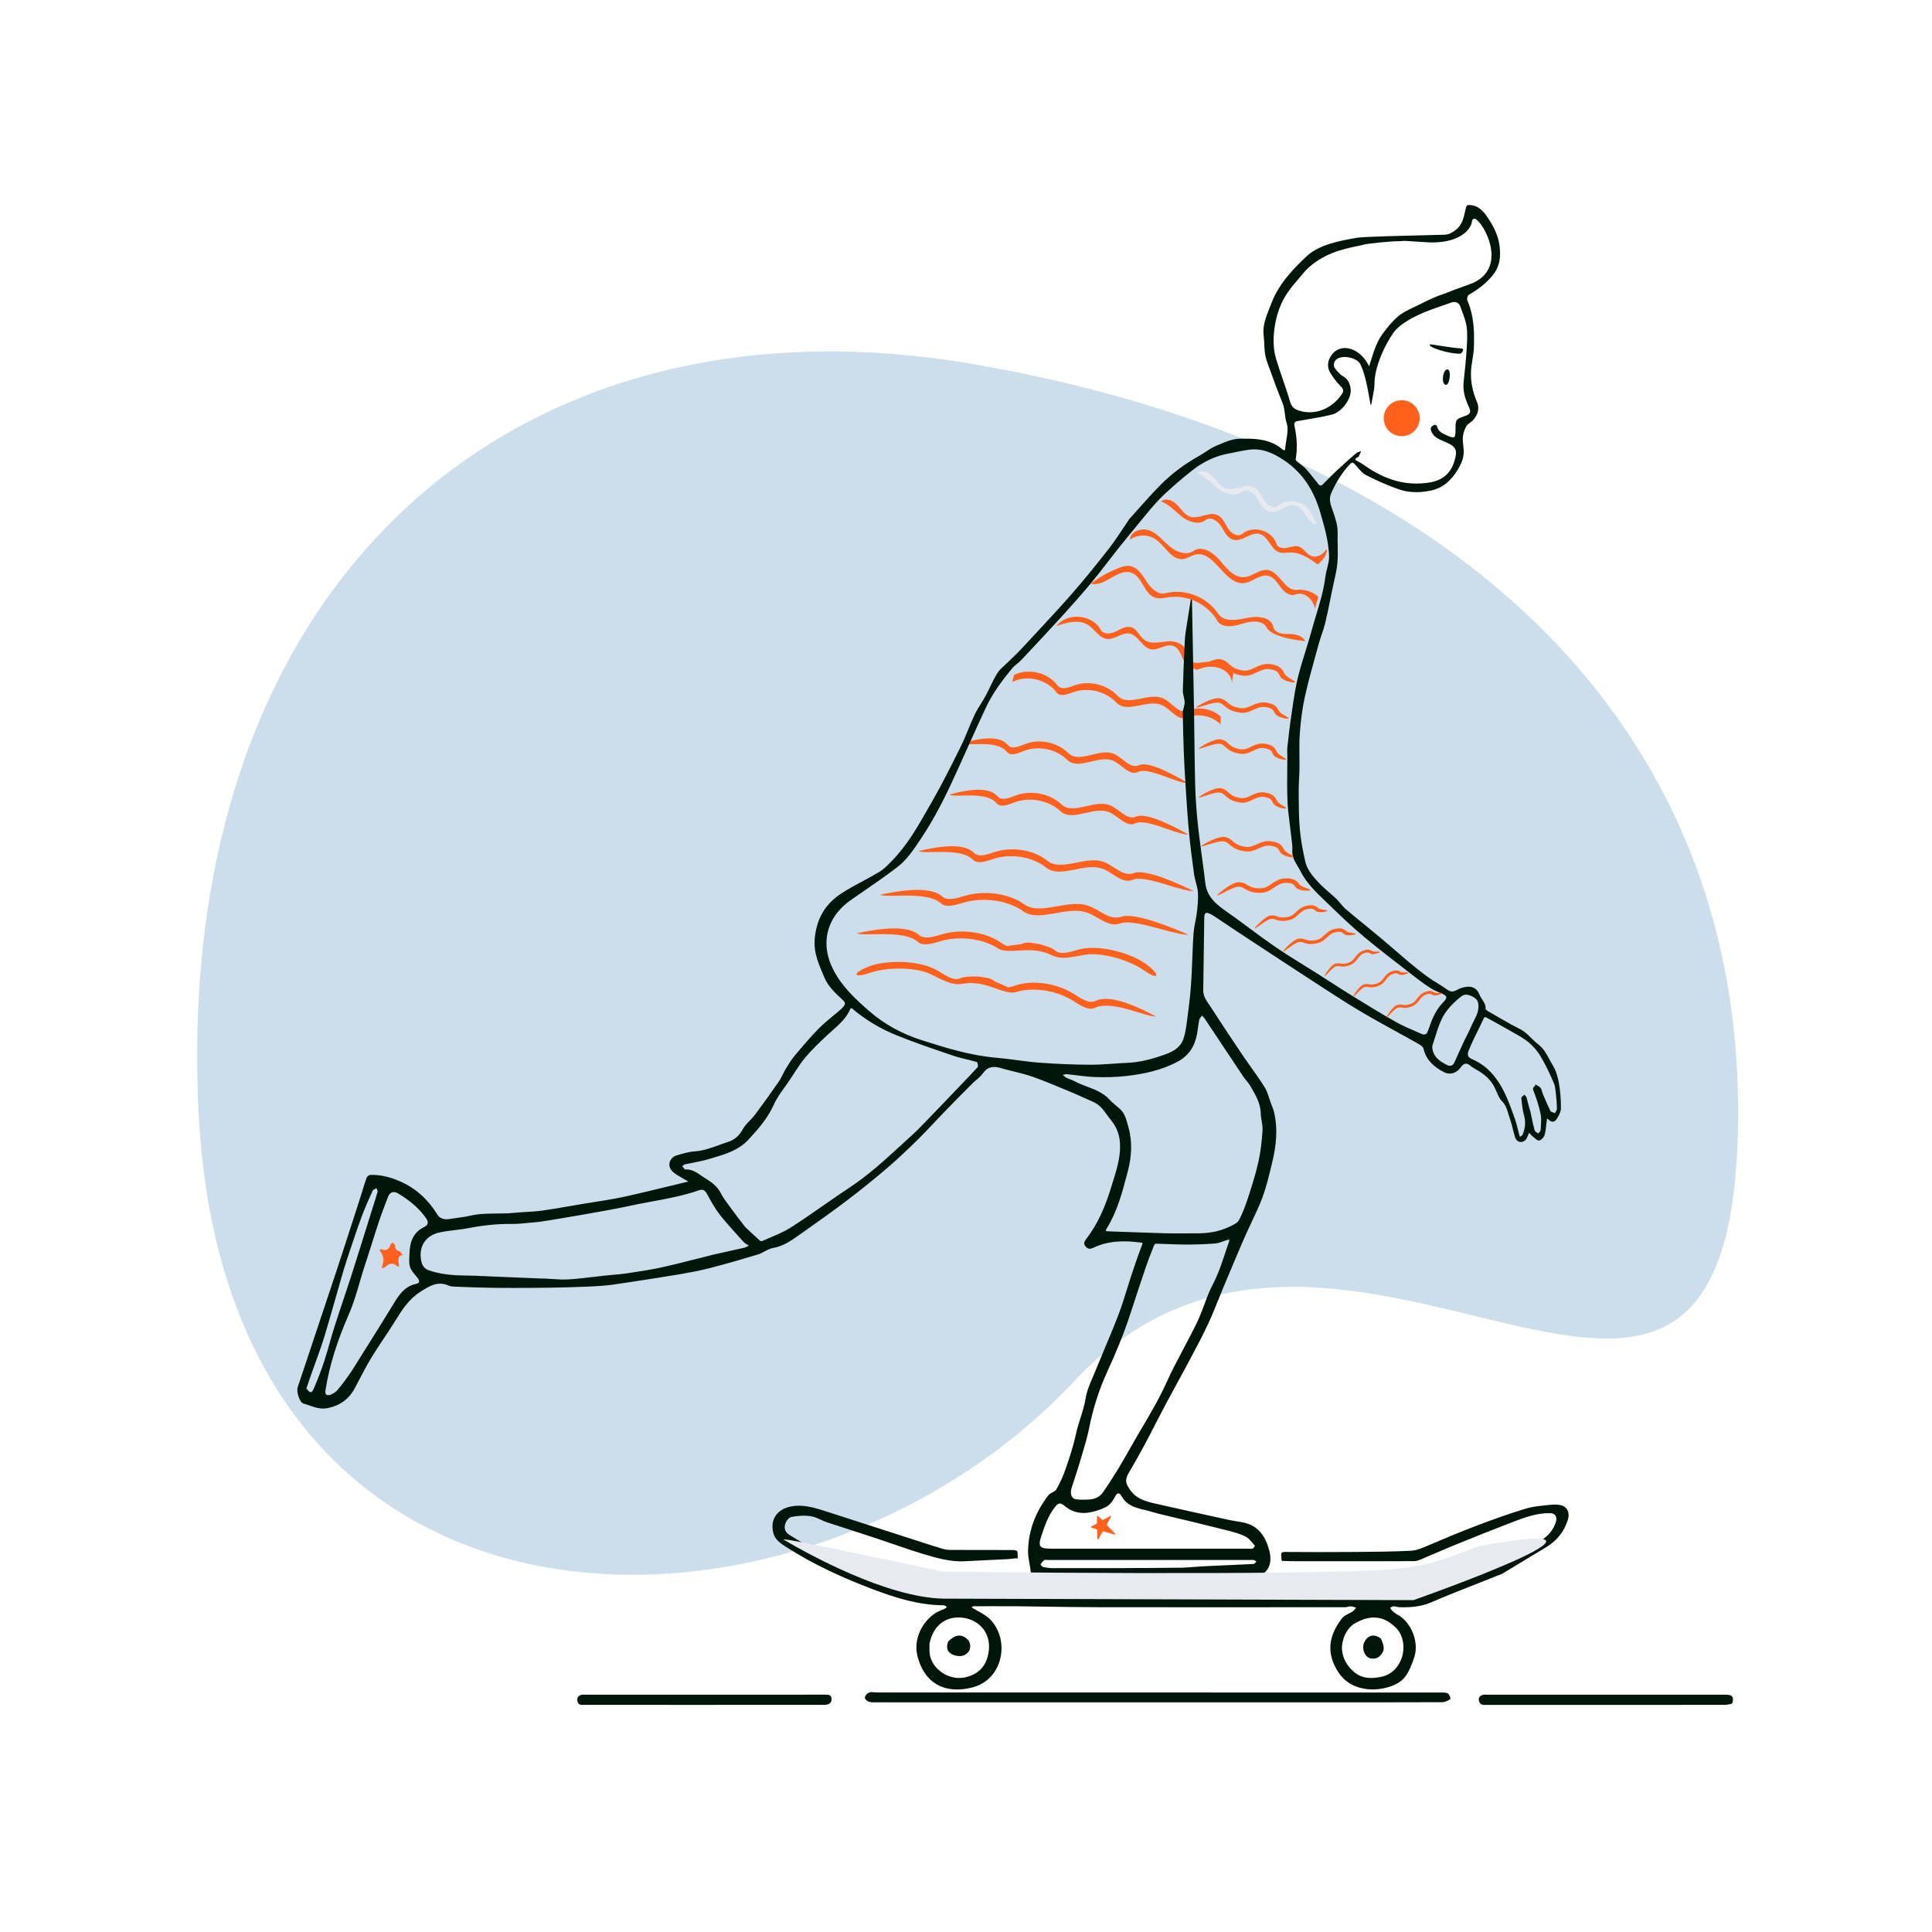<svg width="333" height="333" viewBox="0 0 333 333" fill="none" xmlns="http://www.w3.org/2000/svg">
<path fill-rule="evenodd" clip-rule="evenodd" d="M166.903 62.625C245.073 75.756 299.585 120.372 299.585 191.607C299.585 276.99 231.863 188.275 185.166 238.056C138.47 287.837 38.981 289.248 34.222 191.607C29.767 100.203 88.734 49.494 166.903 62.625Z" fill="#CCDEEC"/>
<path fill-rule="evenodd" clip-rule="evenodd" d="M192.313 108.847C191.443 109.266 190.17 109.397 189.716 108.544C188.292 105.868 183.933 105.5 182.081 107.9C183.858 107.289 185.93 106.705 187.52 107.709C187.962 107.989 188.345 108.38 188.723 108.768C189.353 109.413 189.972 110.047 190.839 110.132C191.484 110.196 192.099 109.924 192.71 109.654C193.366 109.364 194.018 109.075 194.702 109.204C195.461 109.347 195.993 109.951 196.526 110.555C197.056 111.157 197.587 111.759 198.343 111.905C198.962 112.024 199.584 111.803 200.2 111.583C200.888 111.337 201.57 111.093 202.233 111.332C203.024 111.617 203.385 112.432 203.747 113.249C204.107 114.06 204.468 114.873 205.251 115.165C205.715 115.338 206.217 115.275 206.712 115.179L207.203 115.078C208.36 114.848 209.61 114.827 210.669 115.348C211.578 115.796 212.295 116.723 212.354 117.712C212.377 117.498 212.398 117.285 212.417 117.073L212.6 115.868C211.55 114.637 209.901 113.939 208.285 114.047C208.008 114.065 207.731 114.106 207.455 114.146C206.923 114.224 206.392 114.301 205.863 114.221C205.061 114.099 204.245 113.416 204.381 112.616L204.393 112.53C204.54 111.19 202.745 110.422 201.365 110.534C201.072 110.558 200.771 110.597 200.469 110.637C199.319 110.786 198.142 110.939 197.239 110.278C196.89 110.022 196.62 109.664 196.353 109.31C195.979 108.814 195.61 108.325 195.037 108.132C194.403 107.919 193.758 108.143 193.133 108.439L192.925 108.541L192.313 108.847ZM182.306 118.164C182.905 118.968 184.138 118.517 185.089 118.17L185.139 118.152C187.691 117.221 190.766 117.947 192.631 119.922C193.653 121.005 195.166 120.702 196.733 120.389C198.041 120.127 199.387 119.858 200.516 120.383C201.043 120.628 201.533 121.043 202.013 121.45C202.892 122.196 203.738 122.913 204.724 122.507C206.593 121.737 208.887 122.147 210.388 123.495L210.383 123.92L210.376 124.857C208.885 123.362 206.469 122.878 204.517 123.683C203.531 124.089 202.685 123.371 201.806 122.626C201.326 122.219 200.836 121.804 200.308 121.559C199.18 121.034 197.834 121.303 196.525 121.565C194.959 121.878 193.446 122.181 192.423 121.098C190.596 119.163 187.606 118.426 185.085 119.274L184.582 119.454C183.685 119.772 182.636 120.061 182.099 119.34C180.403 117.064 176.998 116.266 174.467 117.552L174.794 116.317L174.944 116.248C177.442 115.148 180.67 115.968 182.306 118.164ZM176.495 128.314C175.558 128.698 174.343 129.195 173.714 128.415C172.568 126.994 169.949 126.89 165.857 128.104C166.17 128.316 166.977 128.295 167.972 128.269C169.846 128.221 172.388 128.155 173.552 129.598C174.117 130.298 175.153 129.969 176.038 129.617L176.534 129.417C179.02 128.474 182.036 129.095 183.936 130.958C185 132.001 186.5 131.64 188.053 131.267C189.351 130.956 190.686 130.635 191.833 131.116C192.37 131.341 192.875 131.737 193.37 132.125C194.277 132.836 195.151 133.521 196.12 133.077L196.255 133.018C197.353 132.554 199.463 133.336 201.376 134.044C202.767 134.559 204.054 135.035 204.771 134.966C200.337 132.357 197.507 131.333 196.282 131.894L196.185 131.935C195.254 132.292 194.409 131.629 193.532 130.942C193.037 130.554 192.532 130.158 191.995 129.933C190.848 129.452 189.513 129.772 188.215 130.084C186.662 130.457 185.162 130.818 184.098 129.775C182.159 127.874 179.058 127.266 176.544 128.294L176.495 128.314ZM185.187 171.38C186.312 172.102 187.769 173.037 188.809 172.524C190.647 171.618 193.958 172.422 198.744 174.937L199.204 175.181C198.735 175.268 197.682 174.944 196.384 174.545C193.938 173.793 190.621 172.773 188.696 173.722C187.761 174.183 186.492 173.477 185.428 172.805L184.833 172.427C182.024 170.703 178.23 170.121 175.29 170.934C174.347 171.327 173.034 170.867 171.592 170.362C170.611 170.019 169.569 169.655 168.544 169.523C167.279 169.361 166.628 169.458 166.056 169.544C165.482 169.63 164.989 169.703 164.037 169.49C163.3 169.326 162.124 168.811 160.507 167.947C157.641 166.571 152.562 166.737 149.889 167.694L149.745 167.744C146.887 168.688 146.911 167.653 149.784 166.576L150.002 166.496L150.174 166.436C153.228 165.419 158.884 165.531 161.844 167.429L161.902 167.467C163.027 168.189 164.484 169.124 165.525 168.61L165.601 168.576C166.329 168.277 168.032 168.282 168.56 168.317L168.657 168.325C170.434 168.522 170.821 168.683 171.243 168.991L171.546 169.22L171.718 169.286C172.361 169.537 173.042 169.833 173.762 170.174C174.06 170.147 174.403 170.069 174.808 169.924L174.979 169.865C178.033 168.848 182.169 169.444 185.129 171.343L185.187 171.38ZM171.956 137.268C172.621 138.048 173.906 137.551 174.898 137.167L174.95 137.147C177.61 136.119 180.89 136.727 182.942 138.629C184.067 139.671 185.654 139.311 187.297 138.938C188.67 138.626 190.082 138.305 191.296 138.786C191.864 139.011 192.398 139.407 192.922 139.796C193.85 140.483 194.743 141.145 195.728 140.788L195.831 140.747C197.127 140.186 200.121 141.21 204.812 143.819C204.053 143.889 202.692 143.412 201.22 142.897L201.22 142.897C199.197 142.189 196.964 141.408 195.802 141.871L195.66 141.93C194.634 142.374 193.71 141.69 192.751 140.979C192.227 140.59 191.692 140.194 191.125 139.969C189.91 139.488 188.498 139.809 187.126 140.121C185.482 140.494 183.895 140.854 182.77 139.812C180.759 137.948 177.569 137.327 174.939 138.271L174.414 138.47C173.478 138.823 172.382 139.152 171.784 138.451C170.553 137.008 167.864 137.074 165.881 137.123C164.828 137.149 163.975 137.17 163.644 136.957C167.972 135.743 170.743 135.847 171.956 137.268ZM171.28 146.906C170.139 147.29 168.661 147.787 167.895 147.007C166.5 145.586 163.312 145.482 158.332 146.696C158.712 146.908 159.695 146.887 160.906 146.861H160.906C163.187 146.813 166.281 146.747 167.698 148.19C168.385 148.89 169.647 148.561 170.724 148.209L171.327 148.009C174.353 147.066 178.024 147.687 180.338 149.55C181.632 150.593 183.458 150.232 185.349 149.859C186.928 149.548 188.553 149.227 189.95 149.708C190.603 149.933 191.218 150.329 191.82 150.717C192.925 151.428 193.987 152.113 195.167 151.669L195.331 151.61C196.668 151.146 199.237 151.928 201.565 152.636C203.258 153.151 204.825 153.627 205.697 153.558C200.3 150.949 196.856 149.925 195.364 150.486L195.246 150.527C194.113 150.884 193.085 150.221 192.018 149.534C191.415 149.146 190.8 148.75 190.147 148.525C188.75 148.044 187.125 148.364 185.546 148.676C183.655 149.049 181.829 149.41 180.535 148.367C178.174 146.466 174.4 145.858 171.34 146.886L171.28 146.906ZM162.417 154.532C163.276 155.312 164.934 154.815 166.214 154.431L166.28 154.411C169.712 153.383 173.945 153.991 176.592 155.893C178.044 156.935 180.092 156.575 182.212 156.202C183.984 155.89 185.805 155.569 187.372 156.05C188.105 156.275 188.794 156.671 189.47 157.06L189.47 157.06C190.667 157.747 191.82 158.409 193.091 158.052L193.224 158.011C194.897 157.451 198.759 158.474 204.812 161.083C203.833 161.153 202.077 160.676 200.177 160.161C197.566 159.453 194.686 158.672 193.186 159.135L193.003 159.194C191.679 159.638 190.487 158.954 189.249 158.243C188.573 157.854 187.883 157.458 187.151 157.233C185.584 156.752 183.762 157.073 181.991 157.385C179.871 157.758 177.823 158.118 176.371 157.076C173.777 155.212 169.66 154.591 166.266 155.535L165.589 155.734C164.382 156.087 162.966 156.416 162.195 155.715C160.607 154.272 157.137 154.338 154.578 154.387H154.578C153.22 154.413 152.119 154.434 151.692 154.221C157.277 153.007 160.852 153.111 162.417 154.532ZM162.23 161.071C160.95 161.455 159.292 161.952 158.433 161.172C156.868 159.751 153.293 159.647 147.708 160.861C148.135 161.074 149.236 161.053 150.594 161.027H150.594C153.153 160.978 156.623 160.912 158.211 162.355C158.982 163.056 160.398 162.727 161.605 162.374L162.282 162.175C165.457 161.292 169.264 161.778 171.866 163.37C172.665 164.008 174.053 163.928 175.579 163.84C176.617 163.78 177.718 163.717 178.74 163.873C180 164.066 180.6 164.339 181.126 164.579C181.654 164.82 182.108 165.026 183.082 165.084C184.211 165.151 186.9 164.573 186.9 164.573C190.035 164.041 194.871 165.601 197.177 167.257L197.302 167.345C199.849 169.082 200.062 167.988 197.398 166.074L197.249 165.97C194.594 164.15 189.126 162.698 185.758 163.707L185.691 163.727L185.691 163.727C184.411 164.111 182.753 164.608 181.894 163.828C181.295 163.284 179.339 162.755 178.961 162.69C176.968 162.35 176.697 162.457 176.092 162.695C176.068 162.704 176.044 162.714 176.018 162.724C175.992 162.734 175.966 162.744 175.938 162.755L175.754 162.771C175.067 162.835 174.331 162.931 173.544 163.061C173.265 162.953 172.958 162.784 172.608 162.533L172.46 162.428C169.804 160.609 165.665 160.042 162.296 161.051L162.23 161.071Z" fill="#FF611D"/>
<path fill-rule="evenodd" clip-rule="evenodd" d="M189.124 263.635L188.115 263.3C188.032 263.272 188.022 263.159 188.098 263.117L189.065 262.592V261.376C189.065 261.29 189.167 261.244 189.231 261.3L190.031 262.003L191.349 261.309C191.437 261.263 191.531 261.359 191.483 261.446L190.733 262.814L192.181 264.327C192.252 264.401 192.179 264.521 192.081 264.493L190.088 263.918L189.311 265.287C189.26 265.376 189.124 265.34 189.124 265.237V264.625V263.635Z" fill="#FF611D"/>
<path fill-rule="evenodd" clip-rule="evenodd" d="M162.209 192.239C161.747 192.718 161.291 193.203 160.835 193.687C159.972 194.604 159.109 195.521 158.21 196.4C156.526 198.046 154.827 199.683 153.04 201.214C150.825 203.113 148.554 204.954 146.232 206.721C143.604 208.72 140.913 210.639 138.21 212.536C138.066 212.637 137.923 212.739 137.78 212.84C136.401 213.818 135.023 214.795 133.252 215.097C132.746 215.183 132.273 215.437 131.797 215.692C131.418 215.896 131.037 216.1 130.636 216.222C127.873 217.059 125.096 217.857 122.302 218.58C120.586 219.025 118.835 219.341 117.087 219.646C115.999 219.835 109.769 220.826 105.625 221.427C101.48 222.029 87.773 222.029 84.351 221.957C82.431 221.917 80.511 221.851 78.591 221.777L78.493 221.774C78.101 221.76 77.686 221.745 77.346 221.591C75.461 220.737 74.002 221.667 72.524 222.61L72.418 222.678C70.477 223.914 69.289 225.773 68.116 227.678C67.492 228.69 66.832 229.679 66.171 230.668L66.171 230.668C65.46 231.733 64.749 232.797 64.084 233.89C63.205 235.337 62.42 236.843 61.636 238.347L61.634 238.35C61.494 238.619 61.354 238.889 61.213 239.158C60.177 241.136 58.622 242.287 56.392 242.712C55.283 242.924 54.334 242.595 53.386 242.266L53.386 242.266L53.386 242.266C53.035 242.145 52.685 242.023 52.326 241.929C51.625 241.746 51.059 239.85 51.309 239.1C52.04 236.911 52.771 234.722 53.503 232.533L53.503 232.533L53.504 232.531C55.033 227.957 56.562 223.383 58.077 218.805C59.136 215.607 60.169 212.402 61.203 209.196L61.203 209.195C61.495 208.29 61.787 207.385 62.079 206.479C62.218 206.048 62.351 205.615 62.483 205.181C62.702 204.463 62.922 203.744 63.172 203.037C63.255 202.805 63.595 202.519 63.826 202.51C65.499 202.443 67.104 202.853 68.629 203.479C71.513 204.662 73.732 206.658 75.361 209.315C75.793 210.02 76.547 210.273 77.498 210.106C77.956 210.025 78.419 209.964 78.882 209.902L78.882 209.902C79.589 209.809 80.295 209.716 80.985 209.552C82.52 209.188 84.074 209.175 85.627 209.163H85.627C86.627 209.155 87.627 209.147 88.621 209.045C89.304 208.975 89.991 208.935 90.678 208.895L90.678 208.895C91.596 208.842 92.513 208.789 93.42 208.664C95.072 208.437 96.715 208.15 98.358 207.864C99.137 207.728 99.916 207.593 100.696 207.463C101.327 207.358 101.959 207.259 102.592 207.16C103.811 206.97 105.03 206.779 106.241 206.547C107.79 206.249 109.326 205.887 110.862 205.524L111.418 205.393C113.043 205.011 114.665 204.616 116.287 204.221C116.967 204.056 117.648 203.89 118.328 203.725C118.401 203.708 118.474 203.689 118.546 203.67L118.648 203.644L118.613 203.626L118.569 203.603L118.537 203.586L118.537 203.586C118.456 203.545 118.376 203.503 118.299 203.456C118.063 203.31 117.82 203.172 117.577 203.035C117.022 202.721 116.467 202.406 115.995 201.996C114.933 201.076 115.296 199.545 116.646 199.137C117.675 198.827 118.735 198.515 119.797 198.443C121.228 198.347 122.532 197.872 123.837 197.396C124.362 197.205 124.886 197.014 125.419 196.847C126.678 196.454 127.432 195.713 128.064 194.58C128.369 194.035 128.814 193.572 129.262 193.107C129.577 192.78 129.894 192.451 130.162 192.092C131.553 190.233 132.906 188.343 134.223 186.43C134.503 186.024 134.728 185.579 134.953 185.134C135.125 184.794 135.297 184.454 135.494 184.13C135.956 183.37 136.426 182.602 136.997 181.925L137.072 181.836C138.381 180.283 139.694 178.726 141.118 177.282C141.895 176.495 142.751 175.788 143.608 175.081L143.609 175.08L143.609 175.08C144.014 174.746 144.419 174.412 144.815 174.069C145.015 173.896 145.207 173.709 145.375 173.505C145.664 173.155 145.783 172.865 145.347 172.451L145.22 172.331L145.068 172.188L145.008 172.131L145.005 172.129L145.005 172.129C143.867 171.059 142.718 169.979 142.096 168.498C142.063 168.42 142.031 168.343 141.998 168.266L141.899 168.032L141.899 168.032C141.4 166.853 140.896 165.663 140.611 164.429C140.229 162.767 140.383 161.076 140.878 159.402C141.572 157.059 143.023 155.284 144.988 154.01C146.2 153.224 147.476 152.536 148.752 151.849C149.698 151.339 150.643 150.83 151.564 150.279C152.276 149.854 152.884 149.236 153.478 148.632C153.535 148.574 153.592 148.517 153.648 148.46C156.321 145.755 158.184 142.482 160.04 139.221L160.04 139.221C160.237 138.875 160.435 138.528 160.633 138.183C162.427 135.053 164.036 131.813 165.641 128.579C166.103 127.647 166.499 126.683 166.895 125.719C167.245 124.866 167.596 124.014 167.992 123.184C168.305 122.527 168.69 121.907 169.076 121.285L169.076 121.285L169.076 121.285L169.076 121.285L169.077 121.285L169.077 121.285L169.077 121.285L169.077 121.285C169.36 120.828 169.644 120.372 169.899 119.901C170.173 119.395 170.423 118.875 170.673 118.355L170.673 118.355L170.673 118.355L170.673 118.355L170.673 118.355L170.673 118.355L170.674 118.355L170.674 118.354L170.674 118.354C171.053 117.567 171.431 116.78 171.892 116.044C172.221 115.518 172.698 115.084 173.175 114.651C173.375 114.469 173.574 114.288 173.762 114.1C173.997 113.866 174.236 113.636 174.475 113.406C174.724 113.166 174.973 112.926 175.218 112.682C175.649 112.251 176.075 111.813 176.488 111.365C177.282 110.503 178.081 109.645 178.879 108.787L178.879 108.787L178.88 108.785L178.882 108.784L178.882 108.784L178.883 108.783C180.851 106.668 182.818 104.553 184.721 102.381C186.952 99.835 189.074 97.189 191.158 94.52C191.987 93.458 192.734 92.333 193.481 91.208C193.814 90.707 194.146 90.206 194.486 89.71C194.505 89.682 194.521 89.651 194.537 89.621C194.56 89.577 194.582 89.534 194.614 89.499C195.153 88.905 195.686 88.306 196.219 87.707L196.219 87.707L196.219 87.707L196.22 87.706L196.22 87.706L196.22 87.706L196.22 87.705L196.222 87.704C197.476 86.295 198.73 84.886 200.057 83.549C202.025 81.566 204.28 79.921 206.728 78.552C207.101 78.343 207.461 78.106 207.82 77.869C208.387 77.496 208.952 77.124 209.566 76.864C209.711 76.803 209.857 76.74 210.004 76.677C211.178 76.172 212.408 75.644 213.619 75.619C216.175 75.567 218.832 75.596 220.977 77.402C221.383 77.745 221.492 77.664 221.53 77.206C221.567 76.769 221.641 76.319 221.715 75.869L221.715 75.869L221.715 75.868C221.888 74.819 222.061 73.769 221.76 72.881C221.577 72.344 221.514 71.803 221.451 71.266C221.379 70.658 221.309 70.057 221.068 69.475C220.263 67.531 219.545 65.551 218.828 63.572L218.828 63.572L218.828 63.572L218.828 63.571L218.827 63.571L218.827 63.571L218.827 63.571L218.827 63.57L218.821 63.553L218.696 63.208L218.503 62.677C218.278 62.059 218.096 61.41 218.012 60.76C217.953 60.295 217.933 59.826 217.913 59.356C217.892 58.874 217.872 58.392 217.808 57.916C217.583 56.221 218.17 54.733 218.76 53.238C218.868 52.965 218.975 52.692 219.078 52.417C220.331 49.073 222.679 46.544 225.214 44.169C227.397 42.124 231.012 41.48 233.936 40.976C235.016 40.79 242.596 40.611 246.6 40.517L246.6 40.517C247.906 40.487 248.831 40.465 249.025 40.455C249.815 40.413 250.35 40.046 250.885 39.652C251.988 38.838 252.272 37.576 252.55 36.334L252.551 36.333L252.551 36.332L252.551 36.331L252.551 36.331C252.578 36.209 252.606 36.088 252.634 35.967C252.64 35.938 252.647 35.909 252.653 35.88C252.725 35.555 252.775 35.327 253.265 35.343C254.9 35.398 255.741 36.465 256.541 37.685C257.443 39.059 258.173 40.491 258.423 42.129C258.729 44.122 258.565 45.974 257.147 47.616C255.994 48.951 254.652 49.971 253.136 50.828C252.934 50.942 252.807 51.544 252.919 51.801C254.061 54.436 254.146 57.214 254.035 60.003C254.008 60.68 253.898 61.354 253.788 62.027C253.684 62.666 253.58 63.304 253.547 63.946C253.45 65.786 253.826 67.556 254.564 69.268C255.065 70.429 254.713 71.528 253.873 72.441C253.73 72.597 253.55 72.728 253.372 72.858C253.122 73.041 252.875 73.221 252.734 73.467C252.415 74.023 252.193 74.692 252.141 75.331C252.101 75.819 252.154 76.314 252.206 76.809C252.239 77.117 252.272 77.426 252.282 77.734C252.323 78.918 251.873 79.931 251.266 80.942C250.166 82.772 248.715 84.118 246.609 84.558C244.805 84.936 242.931 84.958 241.189 84.365C239.21 83.69 237.282 82.827 235.42 81.873C234.892 81.602 234.473 81.115 234.055 80.628L234.055 80.628L234.055 80.627L234.055 80.627L234.054 80.627C233.868 80.41 233.681 80.192 233.484 79.994C233.193 79.701 233.046 79.615 232.658 80.026C231.275 81.491 230.269 83.156 229.456 84.994C229.007 86.008 229.298 86.842 229.608 87.73L229.644 87.835L229.682 87.943L229.733 88.088C230.162 89.318 230.59 90.541 230.557 91.886C230.54 92.552 230.553 93.219 230.566 93.886V93.887V93.888V93.888V93.889V93.889V93.89V93.891V93.891C230.586 94.947 230.607 96.002 230.511 97.047C230.409 98.166 230.157 99.271 229.906 100.375L229.906 100.376L229.906 100.376L229.906 100.376L229.906 100.376L229.906 100.377L229.906 100.377L229.906 100.377C229.805 100.821 229.704 101.265 229.613 101.709C229.516 102.182 229.421 102.655 229.327 103.128L229.327 103.128L229.326 103.128L229.326 103.128L229.326 103.128L229.326 103.128L229.326 103.128L229.326 103.129C229.039 104.56 228.752 105.991 228.409 107.409C228.251 108.065 228.033 108.706 227.814 109.347L227.814 109.347L227.814 109.347L227.814 109.348L227.814 109.348L227.814 109.348L227.814 109.348L227.814 109.348L227.814 109.349C227.635 109.874 227.457 110.399 227.311 110.932C227.141 111.551 226.969 112.169 226.798 112.787L226.798 112.788C226.13 115.191 225.463 117.595 224.922 120.027C224.459 122.11 224.193 124.253 224.037 126.383C223.94 127.715 223.955 129.055 223.969 130.396C223.977 131.137 223.986 131.878 223.975 132.618C223.967 133.177 223.938 133.736 223.908 134.295L223.908 134.296C223.872 135.007 223.835 135.718 223.841 136.429L223.842 136.598L223.845 136.981L223.847 137.28C223.859 139.157 223.872 141.038 224.037 142.903C224.201 144.764 224.554 146.618 224.962 148.444C225.297 149.944 226.326 151.104 227.346 152.191C227.878 152.757 228.467 153.267 229.056 153.779L229.056 153.779L229.057 153.779L229.057 153.78L229.057 153.78L229.058 153.78L229.058 153.78L229.058 153.781C229.47 154.137 229.881 154.494 230.274 154.87C230.543 155.128 230.785 155.416 231.027 155.703L231.027 155.703L231.027 155.703L231.027 155.703L231.027 155.703L231.027 155.704L231.027 155.704L231.027 155.704C231.328 156.061 231.629 156.418 231.98 156.716C233.125 157.69 234.289 158.641 235.453 159.592L235.454 159.592L235.454 159.593L235.455 159.593L235.455 159.594L235.456 159.594L235.456 159.594L235.457 159.595C236.341 160.317 237.225 161.039 238.101 161.771C238.886 162.428 239.66 163.099 240.434 163.769L240.435 163.77C241.217 164.448 241.998 165.125 242.792 165.789C243.877 166.695 244.978 167.589 246.128 168.411C246.669 168.798 247.236 169.149 247.802 169.5L247.803 169.5C248.389 169.863 248.975 170.226 249.533 170.629C250.203 171.112 250.722 170.84 251.239 170.569L251.239 170.569C251.417 170.476 251.594 170.383 251.777 170.321C253.266 169.818 254.444 170.008 255.003 171.44C255.115 171.727 255.285 171.985 255.457 172.244L255.457 172.244C255.77 172.716 256.086 173.194 256.059 173.86C256.05 174.069 256.5 174.318 256.886 174.531L256.952 174.567C256.981 174.583 257.01 174.6 257.039 174.615L257.086 174.642C257.106 174.654 257.125 174.665 257.144 174.676C258.278 175.345 259.426 175.992 260.575 176.636C260.82 176.774 261.073 176.899 261.327 177.025L261.327 177.025C261.814 177.266 262.301 177.507 262.725 177.832C263.156 178.163 263.548 178.546 263.939 178.929L263.939 178.929C264.332 179.313 264.725 179.696 265.157 180.028C266.048 180.71 266.553 181.649 267.055 182.582C267.24 182.925 267.424 183.267 267.626 183.595C268.185 184.501 268.508 185.613 268.694 186.676C268.945 188.109 269.047 189.583 269.041 191.038C269.038 191.646 268.669 192.299 268.331 192.848C267.966 193.438 267.419 193.522 266.892 192.952C266.848 192.905 266.788 192.874 266.727 192.844C266.712 192.836 266.697 192.828 266.682 192.82C266.669 192.814 266.657 192.807 266.644 192.799C266.64 192.835 266.637 192.871 266.633 192.906V192.906V192.906C266.625 192.984 266.616 193.061 266.606 193.138C266.572 193.382 266.545 193.629 266.518 193.875C266.452 194.482 266.386 195.09 266.216 195.666C266.101 196.052 265.606 196.562 265.262 196.579C264.998 196.591 264.72 196.345 264.445 196.102C264.335 196.004 264.225 195.907 264.116 195.827C264.01 195.749 263.92 195.648 263.832 195.548L263.803 195.516C263.748 195.453 263.699 195.385 263.649 195.318L263.633 195.295L263.606 195.259L263.583 195.228C263.567 195.263 263.55 195.298 263.534 195.333L263.534 195.334C263.498 195.411 263.462 195.487 263.424 195.563C263.391 195.627 263.361 195.694 263.332 195.762L263.321 195.79L263.288 195.869C263.19 196.103 263.093 196.338 262.925 196.498C262.276 197.116 261.403 196.875 261.135 196.007C260.996 195.556 260.881 195.097 260.765 194.638C260.605 194.003 260.445 193.368 260.223 192.755C260.131 192.502 260.056 192.244 259.98 191.986C259.759 191.231 259.537 190.475 258.916 189.84C258.468 189.382 258.194 188.75 257.922 188.122C257.816 187.877 257.71 187.633 257.594 187.399C256.897 185.995 255.745 185.077 254.412 184.336C254.05 184.134 253.689 183.913 253.375 183.645C252.676 183.052 252.193 183.375 251.768 183.979C251.066 184.977 249.902 185.345 248.82 184.77C247.161 183.889 245.807 182.732 245.356 180.75C245.273 180.384 244.732 180.06 244.335 179.836C243.141 179.163 241.941 178.503 240.74 177.842L240.738 177.841C238.746 176.745 236.753 175.649 234.794 174.496C232.35 173.058 229.97 171.51 227.59 169.964L227.59 169.964L227.59 169.964L227.59 169.964L227.59 169.963L227.59 169.963L227.59 169.963L227.59 169.963L226.872 169.497C223.126 167.064 219.394 164.61 215.661 162.156L215.648 162.147L215.642 162.143C214.912 161.663 214.182 161.183 213.452 160.703C212.631 160.164 211.817 159.616 211.002 159.069L210.999 159.067C210.432 158.685 209.865 158.304 209.296 157.926C209.068 157.774 208.828 157.638 208.58 157.521C207.843 157.173 207.627 157.298 207.568 158.089C207.566 158.107 207.567 158.126 207.567 158.144C207.567 158.155 207.567 158.166 207.567 158.177L207.521 161.478C207.478 164.543 207.435 167.608 207.389 170.674C207.375 171.65 207.886 172.398 208.39 173.135C208.492 173.284 208.594 173.433 208.691 173.584C210.468 176.336 212.281 179.065 214.113 181.78C214.616 182.526 215.137 183.259 215.657 183.992C216.443 185.098 217.229 186.204 217.951 187.351C218.318 187.932 218.537 188.607 218.755 189.281C218.851 189.577 218.947 189.873 219.056 190.161C219.105 190.293 219.158 190.424 219.21 190.555L219.21 190.555C219.35 190.907 219.491 191.26 219.579 191.625C220.293 194.577 219.971 197.506 219.266 200.404C219.219 200.598 219.172 200.792 219.125 200.986L219.125 200.987L219.125 200.987L219.125 200.987L219.124 200.988L219.124 200.988L219.124 200.988L219.124 200.989C218.686 202.798 218.247 204.615 217.608 206.355C217.096 207.75 216.456 209.098 215.816 210.447L215.816 210.447L215.816 210.448L215.816 210.448L215.816 210.448L215.815 210.448L215.815 210.448L215.815 210.448L215.815 210.449C215.507 211.098 215.199 211.747 214.905 212.402C214.392 213.546 213.895 214.697 213.405 215.851C212.573 217.807 211.745 219.765 210.927 221.728C210.631 222.44 210.344 223.157 210.056 223.874C209.482 225.309 208.907 226.743 208.254 228.141C207.313 230.155 206.268 232.12 205.223 234.084C205.073 234.366 204.923 234.648 204.773 234.93C204.121 236.16 203.452 237.382 202.783 238.603C202.136 239.785 201.488 240.968 200.856 242.158C200.279 243.243 199.717 244.336 199.156 245.429L199.155 245.43C198.555 246.6 197.955 247.769 197.335 248.928C196.456 250.574 195.534 252.199 194.585 253.806C193.796 255.143 194.024 255.767 194.938 256.999C195.929 258.334 197.468 258.781 198.994 259.129C203.182 260.086 207.379 261.004 211.576 261.921L211.785 261.967C212.208 262.059 212.636 262.128 213.064 262.197C213.545 262.274 214.026 262.352 214.499 262.463C216.863 263.016 218.049 264.755 218.681 266.911C219.086 268.292 219.205 269.773 218.106 270.92C217.691 271.353 216.933 271.675 216.33 271.677C208.558 271.703 200.786 271.707 193.015 271.712C188.119 271.714 183.223 271.717 178.327 271.725C177.756 271.726 177.715 271.555 177.672 271.053C177.628 270.543 177.537 270.033 177.446 269.525C177.313 268.778 177.18 268.033 177.197 267.289C177.276 263.715 178.528 260.515 180.718 257.705C180.876 257.502 181.133 257.368 181.386 257.236C181.668 257.088 181.945 256.943 182.077 256.709C182.716 255.579 183.264 254.377 183.684 253.148C184.356 251.179 185.024 249.192 185.456 247.162C185.654 246.229 185.94 245.325 186.227 244.42L186.227 244.42C186.583 243.295 186.939 242.169 187.128 240.985C187.327 239.735 187.846 238.531 188.363 237.334C188.523 236.963 188.683 236.592 188.833 236.221C189.344 234.955 189.873 233.695 190.401 232.436L190.402 232.435L190.402 232.435L190.402 232.434C191.223 230.477 192.044 228.52 192.802 226.538C193.342 225.127 193.789 223.681 194.236 222.234L194.237 222.233L194.237 222.233L194.237 222.232L194.237 222.232L194.237 222.231L194.238 222.231L194.238 222.23C194.493 221.404 194.749 220.577 195.022 219.757C195.6 218.022 196.186 216.288 196.847 214.584C196.996 214.201 196.913 214.194 196.704 214.178C196.665 214.175 196.622 214.171 196.575 214.165C193.784 213.794 191.035 213.827 188.432 215.069C187.861 215.341 187.46 215.285 187.082 214.811C186.697 214.327 186.897 213.974 187.239 213.529C189.273 210.88 190.536 207.863 191.506 204.679C191.607 204.346 191.712 204.013 191.816 203.68C192.446 201.674 193.074 199.674 193.056 197.543C193.043 195.928 192.645 194.479 191.535 193.128C191.291 192.831 191.067 192.52 190.844 192.211C190.178 191.286 189.521 190.374 188.378 189.898C187.799 189.656 187.228 189.396 186.657 189.136L186.657 189.135L186.656 189.135L186.656 189.135L186.655 189.135L186.655 189.134L186.654 189.134L186.654 189.134C186.061 188.864 185.468 188.593 184.867 188.344C184.408 188.155 183.95 187.963 183.492 187.771C181.689 187.017 179.885 186.262 178.045 185.61C176.927 185.214 175.77 184.931 174.613 184.648L174.613 184.647L174.613 184.647L174.613 184.647L174.613 184.647L174.612 184.647L174.612 184.647L174.612 184.647C174.086 184.518 173.56 184.39 173.038 184.25C172.935 184.223 172.833 184.19 172.732 184.158C172.676 184.14 172.621 184.123 172.565 184.106C172.539 184.098 172.514 184.09 172.488 184.083C171.299 183.743 170.26 183.802 169.453 184.95C169.098 185.454 168.612 185.864 168.101 186.293C168 186.379 167.898 186.465 167.796 186.553C165.874 188.448 164.038 190.34 162.209 192.239ZM205.809 160.073C205.867 159.651 205.951 159.233 206.035 158.815C206.137 158.302 206.239 157.79 206.295 157.272L206.311 157.127C206.43 156.017 206.552 154.891 206.473 153.787C206.432 153.215 206.28 152.653 206.127 152.09C206.003 151.633 205.88 151.176 205.815 150.712C205.473 148.274 205.165 145.83 204.929 143.379C204.723 141.252 204.586 139.117 204.448 136.983L204.448 136.982L204.448 136.981L204.448 136.98L204.448 136.979L204.448 136.978L204.448 136.977L204.448 136.976C204.429 136.676 204.409 136.376 204.39 136.077C204.251 133.944 204.123 131.81 204.039 129.674C203.959 127.627 203.92 125.578 203.88 123.53V123.529L203.863 122.666C203.861 122.537 203.905 122.408 203.949 122.278L203.949 122.278C203.977 122.195 204.006 122.112 204.022 122.028C204.041 121.934 204.063 121.839 204.086 121.744L204.086 121.743L204.086 121.743C204.149 121.479 204.213 121.214 204.189 120.957C204.164 120.675 204.1 120.394 204.037 120.114C203.951 119.734 203.865 119.355 203.875 118.977C203.938 116.474 204.051 113.971 204.164 111.468C204.181 111.099 204.197 110.73 204.214 110.361C204.238 109.824 204.307 109.286 204.389 108.753C204.62 107.249 204.861 105.747 205.102 104.244L205.27 103.189C205.29 103.067 205.316 102.946 205.342 102.825C205.355 102.768 205.367 102.712 205.378 102.656C205.385 102.719 205.394 102.781 205.403 102.844C205.422 102.978 205.441 103.113 205.444 103.247C205.499 106.049 205.551 108.851 205.603 111.653L205.623 112.733C205.64 113.675 205.658 114.617 205.676 115.56C205.719 117.809 205.763 120.058 205.798 122.307C205.821 123.796 205.84 125.284 205.858 126.773C205.891 129.479 205.925 132.185 205.989 134.891C206.036 136.909 206.165 138.928 206.344 140.939C206.475 142.414 206.667 143.884 206.858 145.354L206.859 145.355C206.919 145.822 206.98 146.288 207.039 146.754C207.121 147.406 207.211 148.057 207.301 148.708C207.458 149.846 207.615 150.984 207.732 152.127C207.881 153.578 208.579 154.753 209.584 155.684C210.318 156.363 211.145 156.941 211.972 157.52C212.298 157.748 212.625 157.976 212.945 158.211C213.615 158.701 214.282 159.195 214.949 159.69C216.623 160.93 218.297 162.171 220.018 163.343C221.555 164.391 223.137 165.372 224.719 166.354L224.721 166.355L224.723 166.356L224.725 166.358L224.727 166.359L224.729 166.36L224.731 166.361C225.493 166.834 226.255 167.307 227.012 167.787C227.743 168.251 228.472 168.72 229.2 169.188C230.495 170.021 231.789 170.854 233.1 171.661L233.347 171.813C235.749 173.292 238.152 174.773 240.611 176.153C241.78 176.808 243.02 177.341 244.257 177.872L244.257 177.873L244.258 177.873C244.575 178.009 244.891 178.145 245.207 178.283C245.39 178.363 245.813 178.271 245.9 178.125C246.106 177.779 246.24 177.387 246.373 176.998C246.399 176.921 246.426 176.843 246.453 176.766C246.97 175.291 247.624 173.914 248.74 172.766C249.582 171.899 249.463 171.639 248.294 171.146C248.228 171.119 248.162 171.091 248.097 171.064C247.608 170.86 247.115 170.654 246.671 170.374C245.846 169.854 245.045 169.289 244.274 168.691C243.593 168.161 242.91 167.634 242.227 167.107L242.225 167.105L242.222 167.104L242.22 167.102L242.218 167.1C239.905 165.315 237.592 163.529 235.343 161.667C233.25 159.932 231.26 158.064 229.311 156.165C229.04 155.901 228.766 155.639 228.491 155.376C226.833 153.791 225.168 152.199 224.117 150.096C223.973 149.808 223.806 149.531 223.639 149.253C223.155 148.447 222.671 147.641 222.743 146.583C222.787 145.935 222.7 145.278 222.613 144.622C222.582 144.384 222.551 144.147 222.526 143.91C222.458 143.271 222.377 142.632 222.297 141.994L222.297 141.992C222.132 140.686 221.967 139.38 221.911 138.069C221.836 136.298 221.853 134.523 221.87 132.749C221.878 131.985 221.885 131.221 221.885 130.458C221.885 130.278 221.88 130.099 221.875 129.919V129.918C221.863 129.526 221.852 129.133 221.895 128.747C222.105 126.865 222.319 124.982 222.602 123.11C222.657 122.747 222.711 122.382 222.764 122.018L222.765 122.012C223.029 120.219 223.294 118.423 223.73 116.672C224.11 115.145 224.578 113.64 225.046 112.135L225.046 112.135L225.046 112.134L225.046 112.134L225.046 112.134L225.046 112.133L225.046 112.133L225.046 112.133C225.416 110.943 225.786 109.753 226.113 108.551C226.348 107.687 226.607 106.828 226.866 105.97L226.866 105.97L226.866 105.969L226.866 105.969L226.866 105.969L226.866 105.969L226.866 105.969L226.866 105.969C227.515 103.819 228.164 101.669 228.44 99.42C228.5 98.93 228.624 98.442 228.747 97.955C228.929 97.24 229.11 96.528 229.085 95.819C228.994 93.258 228.281 90.791 227.562 88.328C226.49 84.649 224.629 81.58 221.41 79.396C219.553 78.135 217.607 77.213 215.303 77.509C214.467 77.617 213.64 77.789 212.812 77.962L212.812 77.962L212.811 77.962C212.413 78.045 212.016 78.128 211.617 78.203C209.353 78.633 207.349 79.632 205.544 81.037C204.488 81.859 203.457 82.717 202.454 83.604C201.451 84.491 200.448 85.387 199.534 86.363C198.684 87.271 197.893 88.234 197.103 89.198C196.931 89.407 196.76 89.617 196.587 89.826C195.229 91.471 193.875 93.119 192.546 94.788C191.965 95.519 191.395 96.26 190.825 97L190.824 97.001C189.963 98.12 189.101 99.239 188.199 100.325C186.564 102.293 184.865 104.212 183.143 106.106C180.775 108.707 178.366 111.271 175.957 113.835C175.752 114.053 175.515 114.244 175.279 114.434C174.996 114.662 174.714 114.89 174.486 115.165C172.742 117.27 171.1 119.466 169.934 121.946C168.859 124.233 167.823 126.538 166.787 128.843L166.787 128.844C165.856 130.916 164.925 132.988 163.966 135.046C162.41 138.384 160.699 141.634 158.633 144.703L158.481 144.928C157.374 146.574 156.267 148.22 154.707 149.42C152.674 150.983 150.558 152.438 148.442 153.893L148.441 153.894L148.44 153.894L148.44 153.895L148.439 153.895L148.438 153.896L148.437 153.896L148.436 153.897C147.886 154.275 147.336 154.654 146.787 155.034C145.002 156.271 143.59 157.832 142.895 159.887C142.043 162.411 142.479 164.918 143.669 167.218C145.135 170.05 147.454 172.214 149.821 174.276C152.449 176.565 155.502 178.206 158.796 179.262C163.031 180.618 167.29 181.934 171.768 182.318C172.939 182.419 174.106 182.572 175.273 182.726H175.273H175.273H175.273H175.273H175.274H175.274H175.274C176.575 182.897 177.875 183.069 179.182 183.166C182.071 183.382 184.973 183.502 187.871 183.517C189.174 183.525 190.477 183.434 191.781 183.344H191.781H191.781H191.782H191.782H191.782H191.783H191.783C192.61 183.286 193.437 183.229 194.264 183.196C196.515 183.108 198.647 182.516 200.747 181.77C202.158 181.268 203.463 180.578 203.979 179.054C204.279 178.167 204.428 177.218 204.551 176.284L204.583 176.044C204.844 174.072 205.105 172.098 205.253 170.116C205.389 168.291 205.461 166.46 205.535 164.562C205.562 163.848 205.591 163.124 205.623 162.387C205.641 162.15 205.656 161.912 205.67 161.674C205.703 161.139 205.736 160.603 205.809 160.073ZM130.951 213.814C131.046 213.899 131.261 213.954 131.367 213.906C131.85 213.686 132.342 213.478 132.833 213.271L132.834 213.271C134.032 212.765 135.232 212.259 136.313 211.566C138.24 210.332 140.12 209.025 142 207.717L142.001 207.717L142.002 207.716L142.002 207.715L142.003 207.715L142.004 207.714L142.005 207.714L142.006 207.713C143.483 206.686 144.96 205.659 146.46 204.667C149.732 202.503 152.6 199.869 155.468 197.233C156.027 196.72 156.586 196.207 157.148 195.697C158.02 194.906 158.84 194.056 159.66 193.208L159.66 193.207L159.664 193.203L159.933 192.925L160.06 192.794L160.193 192.657C161.169 191.653 162.136 190.64 163.103 189.627L163.115 189.614L163.681 189.021L163.965 188.724L164.36 188.311C164.662 187.997 164.964 187.683 165.266 187.369C166.363 186.229 167.459 185.089 168.522 183.918C168.647 183.78 168.491 183.091 168.347 183.048C167.745 182.865 167.131 182.716 166.518 182.567L166.518 182.567C165.74 182.378 164.963 182.189 164.208 181.932L163.823 181.801C160.701 180.738 157.575 179.673 154.52 178.438C151.721 177.306 149.129 175.752 146.812 173.779C146.776 173.749 146.61 173.789 146.592 173.833C145.922 175.45 144.677 176.552 143.427 177.657C143.142 177.91 142.857 178.162 142.578 178.421C141.266 179.639 139.964 180.887 138.814 182.255C138.071 183.138 137.438 184.116 136.806 185.093L136.806 185.093C136.574 185.452 136.342 185.811 136.104 186.165C135.836 186.565 135.552 186.959 135.268 187.353L135.268 187.354C134.572 188.321 133.875 189.288 133.398 190.354C132.334 192.731 130.684 194.624 128.962 196.469C127.269 198.283 124.963 198.959 122.685 199.626C122.577 199.657 122.469 199.689 122.361 199.721C122.257 199.751 122.154 199.782 122.05 199.812C121.213 200.062 120.352 200.229 119.491 200.396L119.491 200.396C119.018 200.488 118.546 200.58 118.078 200.685C117.959 200.712 117.852 200.792 117.745 200.872C117.695 200.909 117.646 200.946 117.595 200.978C117.65 201.044 117.706 201.129 117.762 201.213C117.884 201.396 118.005 201.579 118.113 201.571C119.213 201.493 120.035 202.059 120.842 202.614C121.057 202.762 121.272 202.91 121.49 203.044C122.554 203.7 123.6 204.405 124.22 205.626C124.622 206.417 125.163 207.14 125.703 207.861C125.868 208.082 126.034 208.303 126.195 208.525C126.858 209.441 127.551 210.335 128.305 211.308L128.466 211.515C128.654 211.69 128.842 211.866 129.03 212.041C129.667 212.636 130.305 213.23 130.951 213.814ZM185.249 186.381C185.923 186.74 186.64 187.012 187.357 187.285C188.77 187.823 190.185 188.361 191.263 189.553C191.591 189.914 191.968 190.23 192.345 190.546L192.345 190.546L192.345 190.546L192.346 190.546L192.346 190.546L192.346 190.546L192.346 190.546L192.346 190.546L192.347 190.547C192.592 190.752 192.837 190.957 193.07 191.176C193.838 191.898 194.104 192.864 194.368 193.826L194.369 193.828L194.369 193.829L194.369 193.83C194.407 193.969 194.445 194.107 194.485 194.245C195.211 196.771 195.046 199.384 194.409 201.807L194.286 202.276C193.437 205.513 192.575 208.797 190.772 211.702C190.563 212.039 190.454 212.219 191.029 212.235C192.575 212.28 194.122 212.338 195.668 212.396C197.371 212.459 199.075 212.523 200.779 212.569C201.847 212.598 202.917 212.591 203.987 212.584C204.724 212.579 205.461 212.574 206.198 212.581C208.129 212.599 210.004 212.32 211.761 211.501C211.831 211.469 211.903 211.436 211.976 211.402C212.576 211.128 213.256 210.818 213.527 210.325C214.217 209.07 214.706 207.689 215.152 206.317C215.804 204.311 216.45 202.292 216.904 200.235C217.292 198.479 217.489 196.667 217.61 194.869C217.647 194.328 217.555 193.781 217.463 193.231L217.463 193.231C217.389 192.795 217.316 192.357 217.307 191.921C217.27 190.209 216.459 188.815 215.648 187.421L215.571 187.288L215.506 187.176C215.317 186.85 215.075 186.555 214.833 186.26L214.832 186.26C214.643 186.03 214.454 185.8 214.289 185.554C212.987 183.607 211.69 181.656 210.394 179.705C209.478 178.326 208.561 176.947 207.643 175.57C207.555 175.438 207.441 175.322 207.327 175.207C207.274 175.154 207.221 175.1 207.171 175.045C207.12 175.123 207.06 175.199 207.001 175.275C206.87 175.441 206.739 175.607 206.7 175.793C206.611 176.223 206.552 176.66 206.494 177.096L206.494 177.097C206.444 177.468 206.394 177.84 206.325 178.208C205.926 180.343 204.903 181.983 202.892 183.038C200.119 184.493 197.139 185.115 194.093 185.464C192.337 185.666 190.549 185.699 188.78 185.641C187.717 185.606 186.657 185.475 185.596 185.344C185.022 185.273 184.448 185.202 183.873 185.146C183.718 185.131 183.558 185.178 183.397 185.224C183.322 185.246 183.248 185.268 183.174 185.283C183.202 185.306 183.23 185.329 183.258 185.352L183.31 185.394L183.31 185.394C183.423 185.487 183.536 185.579 183.655 185.665C183.679 185.683 183.707 185.696 183.742 185.712C183.797 185.738 183.869 185.772 183.969 185.844C184.104 185.9 184.241 185.953 184.378 186.005C184.674 186.119 184.971 186.233 185.249 186.381ZM221.909 50.467C220.789 52.106 220.112 53.976 219.77 55.941C219.423 57.938 219.375 59.957 219.96 61.906C220.305 63.057 220.697 64.195 221.088 65.332L221.088 65.333C221.54 66.649 221.993 67.965 222.375 69.301C222.61 70.126 223.144 70.513 223.734 70.721C226.518 71.701 229.543 70.509 231.272 67.949C231.741 67.254 231.471 66.969 230.994 66.483C230.348 65.826 229.783 65.064 229.302 64.275C228.585 63.096 228.889 61.894 229.711 60.942C230.533 59.99 231.768 59.778 232.917 60.177C234.23 60.633 235.175 61.637 235.848 62.867C235.88 62.924 235.902 62.987 235.925 63.049C235.935 63.078 235.946 63.107 235.957 63.136C235.964 63.12 235.972 63.105 235.98 63.089C235.997 63.056 236.014 63.022 236.025 62.987C236.125 62.684 236.221 62.379 236.316 62.073C236.819 60.47 237.324 58.863 238.341 57.495C239.133 56.429 239.987 55.366 240.993 54.515C241.745 53.879 242.674 53.437 243.586 53.002C243.719 52.939 243.852 52.876 243.984 52.812C244.294 52.662 244.604 52.509 244.915 52.355L244.916 52.355C246.222 51.71 247.532 51.063 248.906 50.633C249.137 50.56 249.254 50.525 249.308 50.508C249.339 50.499 249.349 50.495 249.349 50.495C249.349 50.495 249.348 50.495 249.345 50.496L249.341 50.497C249.269 50.513 248.804 50.617 253.347 48.978C259.69 46.691 256.426 39.484 254.548 37.899C254.409 37.781 254.187 37.654 254.036 37.687C253.901 37.716 253.729 37.951 253.715 38.109C253.574 39.684 251.266 42.129 245.781 41.749C242.028 41.489 241.947 41.504 241.767 41.537C241.684 41.552 241.581 41.571 241.086 41.569C239.904 41.564 235.81 41.945 234.983 42.179C234.682 42.264 234.289 42.346 233.826 42.443C231.621 42.904 227.839 43.694 224.978 46.691C224.662 47.076 224.336 47.455 224.01 47.834C223.276 48.688 222.541 49.542 221.909 50.467ZM236.908 66.108C236.908 66.905 236.748 67.689 236.589 68.472C236.512 68.849 236.435 69.226 236.376 69.604C236.367 69.664 236.336 69.72 236.305 69.776C236.29 69.803 236.276 69.829 236.264 69.855C236.257 69.83 236.25 69.804 236.243 69.779L236.243 69.778C236.229 69.724 236.214 69.67 236.204 69.615C236.131 69.229 236.063 68.842 235.996 68.455C235.843 67.579 235.689 66.704 235.48 65.842C235.23 64.808 234.951 63.755 234.487 62.807C233.952 61.711 231.709 61.194 230.605 61.769C229.976 62.097 229.674 62.883 230.082 63.454C230.468 63.994 230.942 64.546 231.505 64.867C232.43 65.395 232.731 66.275 232.806 67.138C232.947 68.76 231.245 71.041 229.591 71.452C228.087 71.825 226.554 72.084 225.023 72.343C224.661 72.404 224.299 72.466 223.938 72.528C223.901 72.535 223.864 72.541 223.828 72.547C223.346 72.626 222.962 72.69 223.115 73.396C223.529 75.313 223.665 77.245 223.317 79.195C223.296 79.313 223.511 79.499 223.648 79.616C223.824 79.766 224.008 79.907 224.192 80.048C224.531 80.307 224.869 80.566 225.149 80.878C225.609 81.391 226.037 81.931 226.466 82.472C226.761 82.843 227.055 83.215 227.36 83.577C227.44 83.672 227.759 83.711 227.836 83.638C228.227 83.264 228.608 82.88 228.988 82.496L228.989 82.496C229.434 82.046 229.88 81.597 230.342 81.164C231.458 80.119 232.602 79.102 233.76 78.103C233.91 77.974 234.117 77.911 234.324 77.847C234.419 77.818 234.514 77.789 234.604 77.753C234.566 77.84 234.53 77.927 234.493 78.014L234.493 78.014C234.393 78.252 234.292 78.489 234.174 78.717C234.153 78.757 234.093 78.773 234.031 78.79C233.977 78.805 233.921 78.82 233.885 78.851L233.857 78.876L233.828 78.9C233.605 79.091 233.44 79.231 233.936 79.467C234.46 79.716 234.945 80.047 235.431 80.378C235.633 80.516 235.836 80.654 236.042 80.787C239.209 82.825 242.622 83.782 246.399 83.163C248.536 82.813 250.002 81.676 250.654 79.573C251.278 77.559 251.018 76.973 249.094 76.163C249.044 76.143 248.994 76.122 248.944 76.101L248.898 76.082L248.898 76.082L248.897 76.081C247.882 75.659 246.874 75.24 246.608 73.996C246.498 73.484 247.445 72.933 247.653 73.412L247.655 73.417L247.656 73.421C247.862 74.36 248.574 74.684 249.325 75.022C250.706 75.643 250.874 75.556 250.874 74.139C250.874 72.283 250.874 72.283 252.502 71.705C253.445 71.37 253.597 71.042 253.168 70.126C252.521 68.743 252.099 67.334 252.278 65.77C252.498 63.842 252.683 61.909 252.804 59.973C252.882 58.729 252.956 57.456 252.778 56.233C252.664 55.45 252.385 54.691 252.105 53.932C251.985 53.605 251.864 53.279 251.757 52.951C251.506 52.179 250.9 51.87 250.109 52.155C249.615 52.333 249.117 52.505 248.62 52.677C247.235 53.155 245.849 53.634 244.528 54.251C243.138 54.901 241.731 55.707 240.65 56.769C239.678 57.723 236.908 62.53 236.908 66.108ZM122.737 216.297C123.324 216.166 123.91 216.036 124.497 215.906C125.772 215.624 127.048 215.342 128.32 215.048C128.503 215.006 128.674 214.911 128.846 214.816L128.846 214.816C128.925 214.773 129.004 214.729 129.084 214.69L129.044 214.667C129.024 214.655 129.005 214.644 128.985 214.633C128.95 214.613 128.914 214.593 128.879 214.573C128.72 214.484 128.56 214.395 128.414 214.287C128.252 214.169 128.115 214.013 127.981 213.861L127.974 213.853C127.593 213.421 127.205 212.993 126.818 212.565C125.875 211.522 124.932 210.479 124.07 209.372C123.218 208.278 122.541 207.037 121.873 205.813L121.873 205.813L121.856 205.782C121.527 205.179 121.153 204.924 120.52 205.145C117.827 206.086 115.04 206.599 112.252 207.112L112.251 207.113C110.798 207.38 109.344 207.648 107.904 207.976C105.542 208.515 93.656 210.559 92.621 210.633C92.118 210.669 91.616 210.72 91.113 210.771L91.112 210.771L91.112 210.771L91.111 210.771L91.111 210.771L91.11 210.771L91.11 210.772L91.109 210.772C90.13 210.871 89.15 210.971 88.172 210.96C85.672 210.932 83.221 211.201 80.773 211.676C80.001 211.826 79.218 211.921 78.435 212.016C77.541 212.124 76.647 212.232 75.771 212.422C72.948 213.034 72.003 215.443 72.73 217.798C72.87 218.25 73.368 218.76 73.816 218.918C75.858 219.641 77.995 219.828 80.155 219.845C81.268 219.854 82.38 219.906 83.493 219.957H83.493H83.493C83.918 219.977 84.342 219.997 84.766 220.014C86.361 220.079 87.956 220.145 89.551 220.212C90.794 220.264 92.038 220.315 93.281 220.366C93.369 220.37 93.457 220.369 93.546 220.367H93.547C93.635 220.366 93.723 220.365 93.811 220.368C94.247 220.386 94.683 220.416 95.12 220.446H95.12H95.12H95.121H95.121H95.121H95.121H95.121C96.076 220.511 97.031 220.576 97.978 220.517C99.465 220.425 100.946 220.25 102.428 220.074C103.116 219.993 103.804 219.911 104.492 219.838C104.914 219.793 105.338 219.756 105.761 219.72H105.761C106.528 219.653 107.296 219.587 108.056 219.471L108.439 219.413C110.381 219.118 112.326 218.823 114.242 218.4C115.73 218.072 117.208 217.697 118.717 217.313L118.718 217.313C119.823 217.032 120.946 216.747 122.102 216.472C122.169 216.454 122.236 216.434 122.303 216.415C122.447 216.372 122.591 216.33 122.737 216.297ZM190.093 257.234C191.007 255.92 191.873 254.57 192.712 253.207C193.474 251.967 194.188 250.696 194.9 249.427C195.538 248.29 196.2 247.167 196.863 246.044C198.399 243.438 199.936 240.832 201.17 238.052C201.881 236.45 202.704 234.899 203.527 233.348C203.92 232.608 204.312 231.868 204.692 231.123C204.87 230.775 205.051 230.428 205.233 230.081L205.233 230.081L205.233 230.081L205.234 230.079L205.235 230.076L205.236 230.074L205.237 230.072L205.238 230.071C205.738 229.113 206.239 228.155 206.669 227.166C206.994 226.417 207.279 225.65 207.564 224.883L207.564 224.882C208.001 223.703 208.439 222.525 209.02 221.422C209.954 219.65 210.573 217.777 211.193 215.904C211.395 215.295 211.596 214.687 211.808 214.082C211.841 213.988 211.862 213.89 211.883 213.792C211.893 213.746 211.902 213.701 211.913 213.655C211.879 213.662 211.845 213.668 211.81 213.674L211.762 213.682C211.652 213.701 211.542 213.72 211.436 213.751C211.223 213.815 211.011 213.892 210.799 213.969C210.36 214.129 209.922 214.289 209.473 214.324C207.795 214.456 206.108 214.512 204.425 214.512C203.384 214.512 202.344 214.471 201.304 214.43H201.303H201.303H201.302H201.302H201.302H201.301H201.301C200.63 214.403 199.958 214.377 199.287 214.361C199.162 214.358 198.966 214.515 198.916 214.642C198.855 214.797 198.793 214.952 198.732 215.108C198.311 216.169 197.89 217.23 197.523 218.31C196.608 220.999 195.72 223.697 194.843 226.399C193.73 229.829 192.36 233.139 190.85 236.423C189.45 239.468 188.407 242.711 187.744 246.048C187.435 247.606 186.978 249.135 186.521 250.662L186.521 250.663L186.521 250.663L186.521 250.663L186.521 250.663L186.52 250.663L186.52 250.664L186.52 250.664C186.41 251.032 186.3 251.401 186.192 251.769C185.853 252.925 185.479 254.071 185.105 255.216C184.97 255.63 184.834 256.044 184.701 256.458C184.395 257.407 184.664 258.293 185.41 258.408C186.241 258.537 187.1 258.49 188.035 258.431C188.884 258.313 189.613 257.923 190.093 257.234ZM67.908 224.607C68.831 223.089 69.782 221.716 71.657 221.305C72.354 221.153 72.392 220.79 71.931 220.207C71.829 220.079 71.723 219.952 71.615 219.824C71.23 219.364 70.837 218.896 70.67 218.363C70.49 217.788 70.525 217.137 70.56 216.498C70.569 216.334 70.578 216.17 70.583 216.009C70.644 214.078 71.189 212.43 73.101 211.492C73.668 211.214 74.008 210.795 73.44 209.974C72.157 208.124 70.458 206.815 68.585 205.681C67.851 205.237 67.174 205.501 66.882 206.277C66.756 206.613 66.628 206.949 66.5 207.285L66.499 207.288L66.499 207.288C66.093 208.353 65.687 209.418 65.328 210.498C64.932 211.685 64.557 212.877 64.181 214.07L64.181 214.07C63.784 215.329 63.387 216.588 62.968 217.839C62.621 218.873 62.317 219.918 62.012 220.963L62.012 220.963C61.461 222.852 60.91 224.742 60.113 226.566C58.278 230.766 56.794 235.11 56.093 239.673C56.056 239.915 56.107 240.329 56.25 240.401C56.467 240.512 56.838 240.472 57.075 240.355C57.471 240.162 57.887 239.92 58.165 239.589C59.035 238.55 59.844 237.46 60.677 236.212C61.367 235.109 62.059 234.007 62.751 232.906L62.752 232.905L62.752 232.904L62.753 232.903L62.753 232.902L62.753 232.902C64.485 230.146 66.217 227.389 67.908 224.607ZM197.799 260.381C197.632 260.339 197.464 260.298 197.297 260.257C195.76 259.883 194.233 259.511 193.343 257.923C192.922 257.174 192.555 257.231 192.131 258.054C191.763 258.768 191.308 259.394 190.582 259.766C190.196 259.964 189.787 260.124 189.377 260.269C187.342 260.99 185.363 261.081 183.579 259.623C182.709 258.912 182.426 258.977 181.747 259.862C180.649 261.293 180.087 262.962 179.527 264.624L179.527 264.624L179.479 264.766C178.876 266.555 179.203 266.929 181.105 266.929H215.216C215.287 266.929 215.362 266.935 215.436 266.942C215.607 266.956 215.778 266.971 215.913 266.909C216.088 266.828 216.322 266.446 216.293 266.414C216.168 266.276 216.046 266.131 215.923 265.986L215.923 265.985C215.547 265.54 215.167 265.088 214.684 264.843C213.722 264.355 212.643 264.066 211.587 263.799C207.69 262.812 203.782 261.869 199.701 260.91C199.583 260.877 199.465 260.843 199.347 260.809L199.107 260.741C198.672 260.617 198.237 260.492 197.799 260.381ZM264.508 194.837C264.548 194.986 264.727 195.098 264.906 195.21C264.988 195.262 265.071 195.314 265.139 195.369C265.184 195.305 265.24 195.242 265.296 195.18C265.418 195.043 265.539 194.906 265.546 194.764C265.556 194.574 265.568 194.383 265.581 194.191C265.631 193.445 265.681 192.691 265.534 191.983C265.246 190.596 264.793 189.233 264.278 187.911C264.15 187.581 264.303 187.424 264.447 187.276C264.552 187.168 264.651 187.066 264.635 186.907C264.727 186.966 264.826 187.02 264.925 187.074L264.925 187.075C265.151 187.199 265.377 187.322 265.526 187.508C265.657 187.672 265.717 187.89 265.778 188.11C265.814 188.241 265.851 188.373 265.902 188.494C265.975 188.665 266.047 188.836 266.12 189.007C266.471 189.84 266.823 190.673 267.23 191.478C267.302 191.621 267.52 191.691 267.737 191.761C267.837 191.793 267.937 191.825 268.023 191.864C268.06 191.783 268.106 191.701 268.153 191.62C268.255 191.442 268.357 191.264 268.355 191.087C268.347 190.286 268.284 189.482 268.189 188.685C268.174 188.559 268.16 188.433 268.147 188.305C268.087 187.731 268.025 187.145 267.804 186.637C267.129 185.087 266.413 183.543 265.552 182.092C265.008 181.174 264.267 180.315 263.445 179.635C262.716 179.031 261.875 178.558 261.038 178.086L261.037 178.086C260.813 177.96 260.59 177.834 260.37 177.706C259.019 176.923 257.651 176.171 256.279 175.427L256.258 175.415L256.235 175.402L256.234 175.402L256.234 175.401C256.073 175.31 255.884 175.202 255.715 175.571C255.398 176.264 255.061 176.949 254.724 177.634L254.724 177.634L254.724 177.634L254.724 177.634L254.724 177.634L254.724 177.635L254.724 177.635L254.724 177.635L254.724 177.636L254.724 177.636L254.724 177.636L254.724 177.636L254.723 177.636L254.723 177.636L254.723 177.636C254.198 178.705 253.672 179.774 253.222 180.874C253.212 180.897 253.202 180.922 253.191 180.948C253.014 181.368 252.702 182.11 253.659 182.52C254.686 182.96 255.696 183.593 256.506 184.361C258.89 186.619 259.965 189.637 261.033 192.634L261.116 192.869C261.322 193.446 261.469 194.044 261.616 194.642L261.616 194.642C261.686 194.926 261.756 195.209 261.832 195.491C261.855 195.573 261.88 195.655 261.906 195.736C261.928 195.803 261.95 195.869 261.97 195.936C262.02 195.899 262.079 195.866 262.137 195.833C262.262 195.761 262.388 195.689 262.432 195.583C262.882 194.502 263.017 193.415 262.682 192.24C262.416 191.306 262.319 190.318 262.225 189.345V189.345L262.216 189.256C262.204 189.137 262.37 189.001 262.536 188.864L262.536 188.864C262.613 188.801 262.689 188.738 262.748 188.677C262.788 188.73 262.834 188.78 262.881 188.831C262.981 188.942 263.082 189.052 263.118 189.181C263.193 189.451 263.262 189.722 263.333 189.998L263.334 190.002L263.335 190.006L263.335 190.007L263.336 190.008C263.466 190.516 263.6 191.04 263.778 191.598C263.839 191.881 263.899 192.164 263.959 192.447C264.128 193.247 264.296 194.048 264.508 194.837ZM253.637 176.778C253.764 176.472 253.916 176.179 254.067 175.885C254.435 175.174 254.803 174.463 254.823 173.567C254.842 172.747 254.693 172.307 254.031 171.903C253.331 171.475 252.533 171.218 251.909 171.71C250.493 172.827 249.186 174.124 248.428 175.786C247.951 176.833 247.607 177.941 247.264 179.048L247.264 179.049C247.146 179.428 247.028 179.808 246.905 180.185C246.835 180.399 246.868 180.667 246.914 180.898C247.188 182.28 248.22 182.963 249.367 183.543C249.973 183.849 250.421 183.697 250.693 183.098C250.879 182.689 251.062 182.279 251.247 181.866C251.634 181.002 252.027 180.123 252.465 179.205C252.586 178.957 252.711 178.71 252.836 178.463C253.118 177.908 253.399 177.352 253.637 176.778ZM54.15 239.19C54.783 237.683 55.383 236.157 55.89 234.605C56.229 233.566 56.527 232.515 56.826 231.464L56.826 231.463C57.096 230.511 57.367 229.559 57.667 228.617C58.139 227.137 58.633 225.665 59.127 224.193C59.589 222.817 60.051 221.442 60.495 220.06C61.324 217.473 62.134 214.879 62.943 212.286C63.307 211.12 63.67 209.955 64.036 208.79C64.132 208.483 64.23 208.176 64.328 207.87C64.587 207.056 64.847 206.242 65.079 205.421C65.114 205.299 65.044 205.147 64.974 204.995C64.941 204.925 64.909 204.855 64.886 204.788C64.815 204.835 64.731 204.878 64.648 204.92C64.469 205.011 64.289 205.103 64.223 205.247C63.601 206.609 62.992 207.98 62.455 209.378C61.961 210.664 61.52 211.972 61.079 213.278C61.005 213.497 60.931 213.716 60.857 213.934C60.775 214.176 60.692 214.419 60.61 214.661L60.61 214.661C60.147 216.022 59.684 217.384 59.272 218.76C58.845 220.186 58.44 221.617 58.036 223.049L58.036 223.05L58.036 223.05C57.739 224.098 57.443 225.147 57.139 226.193C57.027 226.576 56.916 226.961 56.805 227.345L56.805 227.345C56.339 228.96 55.872 230.577 55.329 232.166C54.991 233.156 54.633 234.139 54.274 235.126L54.274 235.126C53.773 236.504 53.269 237.89 52.811 239.311C53.475 240.187 53.729 240.194 54.15 239.19ZM204.032 270.204C204.434 270.177 204.835 270.147 205.237 270.117C206.123 270.052 207.009 269.986 207.896 269.943C209.066 269.886 210.237 269.835 211.407 269.784C212.955 269.716 214.502 269.649 216.048 269.567C216.17 269.561 216.286 269.439 216.402 269.318C216.456 269.261 216.51 269.205 216.565 269.16C216.518 269.131 216.472 269.1 216.426 269.069C216.32 268.997 216.213 268.925 216.096 268.885C216.004 268.854 215.9 268.862 215.796 268.87C215.749 268.873 215.703 268.876 215.657 268.876H180.515C180.46 268.876 180.399 268.869 180.338 268.862C180.204 268.847 180.071 268.831 179.997 268.891C179.745 269.094 179.518 269.354 179.365 269.636C179.333 269.696 179.638 270.054 179.828 270.096C180.35 270.212 180.893 270.284 181.428 270.285C188.933 270.296 196.438 270.293 204.032 270.204ZM258.919 271.252C257.502 271.824 256.085 272.381 254.673 272.936L254.673 272.936L254.673 272.937L254.672 272.937L254.672 272.937L254.67 272.937C251.982 273.994 249.309 275.046 246.672 276.18C244.87 276.955 243.066 277.074 241.189 277.018C241.029 277.014 240.871 276.978 240.712 276.942C240.542 276.903 240.372 276.865 240.201 276.865C240.064 276.865 239.926 276.941 239.789 277.017C239.727 277.051 239.665 277.085 239.603 277.112C239.636 277.163 239.665 277.217 239.694 277.27C239.76 277.389 239.825 277.508 239.92 277.593C240.191 277.836 240.474 278.085 240.793 278.252C243.225 279.526 244.63 283.003 243.771 285.612C243.349 286.893 242.839 288.252 241.984 289.25C241.29 290.061 240.078 290.596 238.997 290.876C237.29 291.32 235.508 291.333 233.786 290.709C232.282 290.163 231.201 289.153 230.404 287.788C228.468 284.471 229.263 281.594 231.322 278.916C231.593 278.564 232.029 278.343 232.468 278.12C232.713 277.995 232.96 277.87 233.18 277.721C233.335 277.615 233.456 277.458 233.577 277.301L233.577 277.301C233.609 277.26 233.641 277.218 233.673 277.178C233.697 277.148 233.721 277.119 233.745 277.091C233.648 277.068 233.552 277.039 233.455 277.011C233.233 276.945 233.012 276.88 232.788 276.87C232.633 276.864 232.478 276.904 232.322 276.944C232.177 276.981 232.031 277.018 231.886 277.018L226.397 277.022C213.994 277.029 201.592 277.037 189.189 277.017C186.194 277.012 183.199 276.968 180.204 276.923L180.2 276.923C178.437 276.897 176.674 276.87 174.911 276.852C173.608 276.839 172.305 276.842 171.002 276.846C170.409 276.847 169.816 276.849 169.224 276.849C169.096 276.849 168.968 276.848 168.841 276.848C168.487 276.846 168.133 276.843 167.779 276.857C167.705 276.86 167.633 276.91 167.562 276.96L167.561 276.961C167.528 276.984 167.495 277.007 167.462 277.025C167.494 277.048 167.525 277.071 167.557 277.094L167.559 277.096C167.589 277.117 167.618 277.138 167.647 277.159C167.686 277.186 167.725 277.213 167.764 277.237C168.062 277.422 168.373 277.593 168.685 277.763C169.355 278.129 170.025 278.495 170.551 279.008C174.147 282.517 172.987 289.455 167.606 290.845C163.253 291.97 159.405 290.522 158.113 285.352C157.316 282.165 159.447 278.364 162.669 277.369C162.808 277.325 162.928 277.22 163.049 277.115C163.105 277.067 163.161 277.018 163.218 276.975C163.171 276.95 163.124 276.919 163.077 276.886L163.041 276.861C162.914 276.774 162.787 276.686 162.659 276.686C158.412 276.669 154.431 275.434 150.527 273.957C145.283 271.973 140.184 269.66 135.464 266.607L135.374 266.549C134.502 265.986 133.602 265.405 133.294 264.228C132.717 262.023 133.832 260.323 135.89 259.764C138.082 259.169 140.183 259.796 142.252 260.46C145.838 261.61 149.421 262.768 153.005 263.927L153.023 263.933C155.019 264.578 157.015 265.223 159.011 265.867L159.271 265.951C160.354 266.3 161.438 266.65 162.53 266.969C162.931 267.085 163.363 267.145 163.78 267.146C165.582 267.153 167.384 267.154 169.185 267.155C170.978 267.156 172.772 267.156 174.565 267.163C174.831 267.164 175.288 267.238 175.327 267.373C175.41 267.663 175.409 267.978 175.408 268.292C175.408 268.415 175.408 268.537 175.412 268.659C175.386 268.65 175.359 268.638 175.333 268.626C175.275 268.599 175.218 268.573 175.163 268.578C174.96 268.597 174.757 268.622 174.554 268.646L174.553 268.646C174.252 268.684 173.95 268.721 173.648 268.736C172.597 268.791 171.546 268.839 170.496 268.888C169.09 268.954 167.685 269.019 166.281 269.097C163.796 269.236 161.453 268.536 159.131 267.843L159.109 267.836C157.307 267.298 155.528 266.684 153.748 266.07L153.747 266.07L153.745 266.069L153.743 266.068L153.741 266.068L153.739 266.067L153.737 266.066L153.736 266.066L153.734 266.065C152.732 265.72 151.731 265.374 150.726 265.043C149.463 264.626 148.198 264.219 146.932 263.812L146.931 263.812L146.93 263.812L146.929 263.812L146.928 263.811L146.928 263.811L146.927 263.811L146.926 263.81C145.464 263.341 144.003 262.871 142.547 262.386C142.179 262.264 141.82 262.1 141.462 261.937C140.892 261.677 140.324 261.418 139.728 261.33C138.632 261.167 137.459 261.255 136.366 261.471C135.939 261.555 135.46 262.235 135.326 262.73C135.146 263.391 135.268 264.042 136.042 264.533C139.631 266.815 143.415 268.708 147.301 270.424C150.831 271.984 154.475 273.2 158.198 274.191C158.795 274.35 159.441 274.363 160.066 274.375C161.49 274.401 162.914 274.419 164.338 274.437H164.338H164.338H164.338H164.338H164.338L164.346 274.437C166.755 274.467 169.165 274.497 171.573 274.57C174.239 274.651 176.903 274.781 179.568 274.91H179.568H179.568H179.568H179.569H179.569H179.569H179.569C180.808 274.97 182.048 275.03 183.287 275.086C184.386 275.135 185.485 275.182 186.585 275.23C188.177 275.299 189.77 275.368 191.362 275.441C191.706 275.457 192.049 275.486 192.393 275.514L192.393 275.514C192.998 275.565 193.603 275.615 194.205 275.596C194.733 275.579 195.259 275.506 195.786 275.433H195.786H195.786H195.786H195.786H195.786H195.786H195.787C196.242 275.369 196.697 275.306 197.154 275.279C197.463 275.261 197.775 275.307 198.088 275.353C198.341 275.39 198.595 275.427 198.848 275.431C199.153 275.435 199.458 275.44 199.763 275.445C201.168 275.467 202.574 275.49 203.975 275.423C205.184 275.365 206.392 275.27 207.6 275.175C208.764 275.083 209.928 274.991 211.094 274.933C211.44 274.916 211.79 275.002 212.141 275.088C212.45 275.164 212.759 275.24 213.068 275.246C215.189 275.29 217.311 275.286 219.433 275.256C221.501 275.227 223.569 275.173 225.635 275.074C226.045 275.055 226.456 274.984 226.867 274.913L226.867 274.913C227.474 274.808 228.079 274.703 228.668 274.767C231.031 275.024 233.402 275.089 235.771 275.154H235.771C237.398 275.198 239.024 275.243 240.645 275.35C243.573 275.542 246.167 274.843 248.734 273.793C252.21 272.373 255.657 270.868 259.039 269.24C261.154 268.222 263.172 266.996 265.182 265.775L265.55 265.551C266.831 264.773 267.809 263.675 268.211 262.166C268.414 261.406 267.99 260.824 267.228 260.807C264.862 260.755 262.701 261.576 260.553 262.403C257.429 263.605 254.318 264.842 251.217 266.103C249.963 266.613 248.719 267.147 247.474 267.681C246.543 268.081 245.611 268.48 244.676 268.87C244.35 269.006 243.973 269.082 243.619 269.084C240.66 269.096 237.7 269.095 234.74 269.094C233.928 269.093 233.116 269.093 232.304 269.093C231.49 269.093 230.676 269.093 229.862 269.094C227.66 269.094 225.459 269.095 223.257 269.091C222.504 269.09 221.75 269.064 220.997 269.036C220.949 269.035 220.871 268.914 220.866 268.845C220.864 268.81 220.863 268.774 220.862 268.739C220.862 268.676 220.864 268.614 220.867 268.551V268.551C220.872 268.412 220.877 268.275 220.853 268.142C220.751 267.577 220.993 267.49 221.514 267.494C225.226 267.518 228.939 267.53 232.652 267.5C233.021 267.497 233.391 267.494 233.76 267.492C236.903 267.469 240.048 267.445 243.184 267.286C244.179 267.235 245.181 266.802 246.133 266.391L246.139 266.388C246.219 266.354 246.298 266.32 246.377 266.286C251.811 263.954 257.301 261.767 262.958 260.031C263.983 259.717 265.074 259.599 266.155 259.481C266.359 259.459 266.563 259.437 266.766 259.414C267.503 259.329 268.284 259.275 268.999 259.426C270.134 259.668 270.604 260.756 270.257 261.894C269.627 263.963 268.366 265.536 266.532 266.654C265.223 267.451 263.909 268.242 262.588 269.037C261.372 269.769 260.15 270.504 258.919 271.252ZM240.84 280.815C238.774 278.566 236.386 278.152 233.539 279.797C231.894 280.748 231.172 282.984 231.311 284.401C231.459 285.926 232.222 287.191 233.387 288.182C234.784 289.37 236.418 289.373 238.101 289.011C241.839 288.207 242.96 283.353 240.84 280.815ZM160.213 283.283C160.213 283.444 160.21 283.604 160.207 283.765C160.201 284.113 160.194 284.462 160.217 284.808C160.406 287.665 163.723 289.884 166.646 289.044C168.727 288.446 169.927 287.203 170.353 285.02C171.005 281.672 168.926 279.261 166.054 278.845C163.217 278.435 160.883 280 160.213 283.283ZM182.782 293.415H189.512H222.136C223.669 293.415 225.201 293.415 226.733 293.416C234.018 293.417 241.304 293.418 248.589 293.392C249.064 293.391 249.588 293.117 249.98 292.848C250.085 292.775 249.861 292.201 249.644 291.955C249.497 291.788 249.098 291.727 248.811 291.727C225.499 291.72 202.187 291.719 178.875 291.717C169.768 291.717 160.661 291.716 151.554 291.715C151.215 291.715 150.877 291.693 150.539 291.67H150.539H150.538H150.538C150.417 291.662 150.297 291.653 150.177 291.646C149.617 291.614 148.892 292.359 149.123 292.786C149.455 293.401 150.135 293.416 150.803 293.416C161.446 293.415 172.089 293.415 182.782 293.415ZM124.621 293.852L120.239 293.853C113.731 293.853 107.27 293.853 100.81 293.85C100.743 293.85 100.674 293.852 100.605 293.854C100.17 293.868 99.737 293.883 99.564 293.317C99.363 292.661 99.638 292.185 100.369 292.1C100.508 292.083 100.649 292.088 100.791 292.092H100.791C100.856 292.094 100.921 292.096 100.986 292.096L107.65 292.096C119.128 292.096 130.605 292.096 142.082 292.094C142.12 292.094 142.157 292.093 142.195 292.093C142.788 292.09 143.348 292.087 143.323 292.887C143.302 293.551 142.909 293.852 141.994 293.852C137.566 293.852 133.137 293.852 128.669 293.852H124.621ZM278.443 293.855L283.061 293.855C284.049 293.855 285.034 293.855 286.016 293.855H286.025H286.034H286.043H286.052C289.816 293.856 293.536 293.857 297.256 293.848C297.644 293.847 298.037 293.77 298.414 293.682C298.518 293.658 298.622 293.476 298.647 293.353C298.838 292.408 298.531 292.099 297.423 292.099L256.336 292.099C256.29 292.099 256.244 292.098 256.197 292.096L256.141 292.094C255.998 292.088 255.856 292.081 255.72 292.104C254.966 292.232 254.696 292.755 254.996 293.389C255.226 293.875 255.651 293.866 256.079 293.856C256.109 293.855 256.139 293.855 256.169 293.854L256.2 293.854C256.219 293.854 256.238 293.853 256.257 293.853C263.629 293.855 271.002 293.855 278.424 293.855H278.429H278.434H278.439H278.443ZM246.465 59.359C246.619 59.344 247.342 59.456 248.233 59.595C249.451 59.785 250.984 60.023 251.806 60.05C252.629 60.076 251.848 60.958 251.712 60.964C249.895 61.041 245.957 59.841 246.465 59.359ZM249.119 66.316C248.349 66.025 248.717 63.667 249.48 63.667C250.233 63.667 249.87 66.6 249.119 66.316ZM238.034 282.453C238.699 283.962 238.654 284.579 237.861 285.4C237.32 285.961 236.34 286.056 235.726 285.608C235.07 285.129 234.765 283.997 235.082 283.212C235.638 281.831 236.862 281.493 238.034 282.453ZM166.78 282.569C165.746 281.612 164.716 281.665 163.452 282.905C162.992 283.971 163.217 285.1 164.924 285.401C165.844 285.564 166.388 285.292 166.896 284.742C167.425 284.169 167.274 283.026 166.78 282.569Z" fill="#00160A"/>
<path fill-rule="evenodd" clip-rule="evenodd" d="M226.755 90.348C225.218 89.897 224.854 87.566 223.303 87.163C221.769 86.765 220.296 88.582 218.766 88.167C217.726 87.885 217.241 86.736 216.665 85.826C216.105 84.94 214.925 84.14 214.082 84.712L214.013 84.763C212.844 85.684 211.09 85.102 209.913 84.191C208.736 83.279 207.737 82.051 206.324 81.582C207.066 80.85 208.352 81.381 209.07 82.137C209.789 82.892 210.373 83.888 211.372 84.19C212.901 84.653 214.624 83.233 216.068 83.918C216.965 84.345 217.33 85.397 217.868 86.233C218.405 87.069 219.575 87.769 220.338 87.133C222.19 85.588 225.5 86.567 226.213 88.87C226.42 89.538 227.334 90.518 226.755 90.348Z" fill="#E7EAEE"/>
<path fill-rule="evenodd" clip-rule="evenodd" d="M135.07 265.371C139.34 267.887 152.717 275.298 162.523 275.543L243.631 275.799C243.631 275.799 286.279 260.8 255.097 266.459C253.333 266.78 248.278 269.803 240.152 270.461C225.297 271.665 162.523 270.896 162.523 270.896C162.523 270.896 133.947 264.709 135.07 265.371Z" fill="#E7EAEE"/>
<path fill-rule="evenodd" clip-rule="evenodd" d="M65.415 215.472C65.514 215.361 65.636 215.283 65.711 215.314C66.565 215.667 67.058 215.36 67.317 214.516C67.36 214.376 67.579 214.29 67.717 214.179C67.844 214.348 68.078 214.517 68.078 214.686C68.08 215.249 68.324 215.513 68.859 215.68C69.087 215.752 69.221 216.116 69.399 216.348C69.22 216.389 68.951 216.374 68.882 216.483C68.743 216.705 68.67 216.991 68.649 217.257C68.631 217.483 68.744 217.716 68.764 217.948C68.79 218.254 68.741 218.478 68.38 218.17C67.661 217.555 67.037 217.786 66.423 218.366C66.274 218.506 66.012 218.529 65.802 218.605C65.841 218.414 65.852 218.213 65.922 218.034C66.288 217.096 66.035 216.29 65.415 215.472Z" fill="#FF611D"/>
<circle cx="241.596" cy="72.083" r="3.099" fill="#FF611D"/>
<path fill-rule="evenodd" clip-rule="evenodd" d="M197.259 99.664L197.615 100.214L197.733 100.391C198.48 101.487 199.615 102.564 200.876 102.244C204.234 101.395 208.054 102.878 209.958 105.77C210.899 107.2 212.99 106.919 214.699 106.553L214.924 106.504C216.638 106.124 219.009 106.303 219.442 107.964L219.464 108.059C219.664 109.016 220.868 109.307 221.859 109.281L222.166 109.27C224.658 109.27 224.984 110.641 224.985 110.5C224.985 110.5 219.507 110.085 218.353 108.226L218.283 108.108C217.549 106.822 215.694 107.031 214.244 107.468L213.845 107.593L213.644 107.651C212.228 108.048 210.51 108.192 209.799 106.97C208.168 104.166 204.771 102.5 201.554 102.927C200.726 103.036 199.868 103.269 199.075 103.006C197.178 102.378 196.931 99.45 195.065 98.736C192.71 97.836 190.431 101.258 187.994 100.612C189.476 99.481 191.119 98.562 192.858 97.89C193.441 97.665 194.06 97.465 194.68 97.54C195.829 97.679 196.6 98.666 197.259 99.664ZM227.174 103.042C226.938 103.766 226.766 104.409 226.65 104.955C226.411 103.382 224.849 101.929 223.376 102.438L223.291 102.47C222.356 102.842 221.366 102.069 220.762 101.265L220.617 101.069L220.399 100.769C219.91 100.102 219.384 99.444 218.602 99.254C217.172 98.906 215.909 100.33 214.446 100.5C211.062 100.894 209.371 94.835 206.048 95.587C205.321 95.751 204.693 96.249 203.955 96.35C201.917 96.628 200.824 94.037 199.107 92.906C197.815 92.055 195.991 92.106 194.749 93.029C194.812 91.55 196.824 90.898 198.198 91.454C199.571 92.011 200.514 93.263 201.655 94.208C202.767 95.131 204.417 95.764 205.628 95.014L205.72 94.953C207.176 93.945 209.125 95.224 210.263 96.582L210.676 97.077C211.714 98.313 212.901 99.597 214.458 99.478C215.887 99.37 217.104 98.038 218.522 98.251C220.588 98.561 221.432 101.891 223.509 101.665C224.844 101.52 226.233 101.969 227.232 102.867L227.174 103.042ZM228.246 96.076C227.913 96.543 227.578 96.918 227.243 97.202L227.131 97.293L226.852 97.093C225.493 96.128 224.01 95.189 222.358 95.228C221.755 95.242 221.137 95.388 220.558 95.218C219.021 94.766 218.656 92.435 217.106 92.033C215.572 91.634 214.098 93.451 212.569 93.036C211.529 92.754 211.043 91.606 210.467 90.695C209.907 89.809 208.727 89.01 207.884 89.581L207.815 89.632C206.646 90.554 204.893 89.972 203.715 89.06C202.538 88.149 201.54 86.92 200.126 86.451C200.868 85.719 202.154 86.25 202.873 87.006C203.591 87.762 204.176 88.757 205.174 89.06C206.704 89.523 208.426 88.103 209.87 88.788C210.768 89.214 211.133 90.267 211.67 91.102C212.207 91.938 213.377 92.638 214.14 92.002C215.992 90.458 219.302 91.437 220.015 93.74C220.222 94.407 221.112 94.563 221.799 94.429C222.485 94.295 223.191 93.995 223.858 94.205C224.707 94.473 225.142 95.46 225.96 95.811C226.81 96.176 227.827 95.712 228.396 94.977L228.454 94.9C228.911 94.258 228.697 95.444 228.246 96.076Z" fill="#FF611D"/>
<path fill-rule="evenodd" clip-rule="evenodd" d="M210.424 113.638L210.68 113.713C211.023 113.818 211.282 113.973 211.583 114.228L211.732 114.359L211.921 114.531C212.013 114.614 212.084 114.677 212.158 114.737C212.659 115.148 213.228 115.403 214.176 115.554C214.812 115.655 215.26 115.554 216.033 115.194L216.312 115.061C217.561 114.458 218.287 114.29 219.458 114.559C220.458 114.789 220.918 115.176 221.292 115.905L221.386 116.098C221.565 116.471 222.142 116.816 222.597 117.089C222.938 117.293 223.211 117.456 223.197 117.56C223.164 117.802 221.052 117.41 220.632 116.572L220.541 116.384C220.268 115.821 220.019 115.596 219.26 115.422C218.369 115.217 217.829 115.324 216.835 115.792L216.556 115.925C215.547 116.41 214.93 116.57 214.037 116.428C212.934 116.253 212.22 115.932 211.596 115.421C211.553 115.386 211.511 115.35 211.467 115.312L211.096 114.978C210.836 114.746 210.66 114.633 210.421 114.56L210.275 114.516C209.657 114.335 208.243 114.804 207.212 115.146L207.212 115.146C206.566 115.361 206.07 115.526 206.016 115.448C205.9 115.281 209.193 113.307 210.424 113.638ZM210.273 120.366L210.51 120.432C210.829 120.524 211.068 120.66 211.348 120.884L211.486 120.999L211.661 121.151C211.746 121.224 211.813 121.279 211.881 121.332C212.346 121.693 212.873 121.917 213.752 122.05C214.342 122.138 214.757 122.05 215.474 121.733L215.733 121.616C216.891 121.087 217.564 120.939 218.651 121.176C219.578 121.378 220.005 121.718 220.351 122.358L220.439 122.528C220.604 122.856 221.139 123.159 221.561 123.399C221.878 123.578 222.131 123.721 222.118 123.812C222.088 124.025 220.129 123.681 219.74 122.944L219.655 122.779C219.402 122.285 219.171 122.087 218.467 121.934C217.641 121.754 217.14 121.848 216.218 122.259L215.96 122.376C215.024 122.802 214.451 122.943 213.623 122.818C212.6 122.664 211.938 122.382 211.36 121.933C211.32 121.902 211.281 121.871 211.24 121.837L210.896 121.543C210.655 121.34 210.491 121.24 210.27 121.176L210.134 121.137C209.562 120.978 208.25 121.391 207.294 121.692L207.294 121.692C206.695 121.88 206.235 122.025 206.185 121.957C206.078 121.81 209.131 120.075 210.273 120.366ZM210.712 127.515L210.488 127.449C209.41 127.158 206.526 128.893 206.628 129.04C206.675 129.108 207.109 128.963 207.675 128.774C208.578 128.474 209.817 128.061 210.358 128.22L210.486 128.259C210.695 128.323 210.85 128.423 211.077 128.626L211.402 128.92C211.44 128.954 211.477 128.985 211.515 129.016C212.061 129.465 212.686 129.747 213.653 129.901C214.434 130.025 214.975 129.885 215.859 129.459L216.103 129.342C216.974 128.931 217.447 128.837 218.227 129.016C218.892 129.17 219.11 129.367 219.349 129.862L219.429 130.027C219.797 130.764 221.647 131.108 221.675 130.895C221.688 130.804 221.449 130.66 221.15 130.481C220.751 130.242 220.246 129.939 220.089 129.611L220.007 129.441C219.679 128.801 219.277 128.46 218.401 128.258C217.375 128.022 216.739 128.169 215.645 128.699L215.401 128.816C214.724 129.132 214.331 129.221 213.774 129.132C212.944 129 212.446 128.776 212.007 128.414C211.942 128.362 211.88 128.307 211.799 128.233L211.634 128.082L211.503 127.967C211.24 127.743 211.013 127.607 210.712 127.515ZM210.488 135.859L210.712 135.925C211.013 136.018 211.24 136.154 211.503 136.378L211.634 136.493L211.799 136.644C211.88 136.717 211.942 136.772 212.007 136.825C212.446 137.186 212.944 137.411 213.774 137.543C214.331 137.632 214.724 137.543 215.401 137.226L215.645 137.11C216.739 136.58 217.375 136.432 218.401 136.669C219.277 136.871 219.679 137.211 220.007 137.852L220.089 138.021C220.246 138.35 220.751 138.653 221.15 138.892C221.449 139.071 221.688 139.215 221.675 139.306C221.647 139.519 219.797 139.175 219.429 138.438L219.349 138.273C219.11 137.778 218.892 137.58 218.227 137.427C217.447 137.247 216.974 137.341 216.103 137.752L215.859 137.87C214.975 138.296 214.434 138.436 213.653 138.311C212.686 138.157 212.061 137.876 211.515 137.427C211.477 137.396 211.44 137.364 211.402 137.331L211.077 137.037C210.85 136.833 210.695 136.734 210.486 136.67L210.358 136.631C209.817 136.472 208.578 136.884 207.675 137.185L207.675 137.185C207.109 137.374 206.675 137.518 206.628 137.45C206.526 137.304 209.41 135.569 210.488 135.859ZM211.395 144.336L211.158 144.27C210.017 143.979 206.963 145.714 207.071 145.861C207.12 145.929 207.58 145.784 208.18 145.596C209.135 145.295 210.447 144.882 211.02 145.041L211.156 145.08C211.377 145.144 211.541 145.244 211.782 145.447L212.125 145.741C212.166 145.775 212.205 145.806 212.245 145.837C212.823 146.286 213.486 146.568 214.509 146.722C215.336 146.847 215.909 146.706 216.845 146.28L217.103 146.163C218.025 145.752 218.526 145.658 219.352 145.838C220.056 145.991 220.287 146.189 220.54 146.683L220.625 146.848C221.014 147.585 222.973 147.929 223.003 147.716C223.016 147.625 222.763 147.482 222.447 147.303C222.025 147.063 221.49 146.76 221.324 146.432L221.236 146.262C220.89 145.622 220.464 145.282 219.536 145.08C218.45 144.843 217.776 144.991 216.618 145.52L216.36 145.637C215.643 145.954 215.227 146.042 214.637 145.954C213.758 145.821 213.231 145.597 212.766 145.236C212.698 145.183 212.632 145.128 212.546 145.055L212.371 144.903L212.233 144.788C211.954 144.564 211.714 144.428 211.395 144.336ZM213.571 152.053L213.816 152.076C214.146 152.112 214.406 152.204 214.72 152.376L214.876 152.466L215.075 152.584C215.171 152.641 215.246 152.684 215.322 152.724C215.843 152.999 216.401 153.129 217.29 153.106C217.886 153.091 218.28 152.932 218.931 152.496L219.165 152.336C220.214 151.613 220.852 151.35 221.962 151.395C222.911 151.433 223.39 151.694 223.842 152.264L223.958 152.416C224.178 152.711 224.758 152.916 225.215 153.079C225.558 153.2 225.832 153.298 225.835 153.39C225.842 153.605 223.853 153.606 223.342 152.948L223.23 152.8C222.895 152.357 222.633 152.202 221.913 152.174C221.068 152.14 220.591 152.319 219.755 152.884L219.521 153.045C218.673 153.627 218.134 153.864 217.297 153.885C216.262 153.912 215.561 153.749 214.914 153.407L214.779 153.333L214.39 153.104C214.117 152.945 213.938 152.875 213.71 152.851L213.569 152.836C212.977 152.779 211.757 153.413 210.868 153.875C210.311 154.165 209.883 154.387 209.822 154.329C209.691 154.203 212.397 151.964 213.571 152.053ZM219.155 157.785L218.959 157.804C218.02 157.913 216.154 159.977 216.273 160.051C216.328 160.085 216.639 159.857 217.044 159.559C217.691 159.083 218.577 158.431 219.052 158.385L219.165 158.375C219.348 158.359 219.498 158.385 219.733 158.462L220.068 158.574L220.184 158.609C220.736 158.766 221.31 158.782 222.124 158.609C222.783 158.468 223.18 158.211 223.779 157.653L223.945 157.5C224.537 156.956 224.892 156.752 225.563 156.651C226.136 156.565 226.361 156.64 226.68 156.919L226.786 157.012C227.27 157.424 228.841 157.127 228.809 156.969C228.796 156.901 228.567 156.87 228.282 156.83C227.901 156.778 227.418 156.712 227.209 156.526L227.099 156.431C226.672 156.075 226.262 155.953 225.508 156.066C224.625 156.198 224.153 156.488 223.412 157.18L223.247 157.334C222.785 157.754 222.494 157.932 222.024 158.032C221.325 158.181 220.868 158.168 220.423 158.041C220.358 158.023 220.294 158.002 220.211 157.974L220.039 157.916L219.905 157.873C219.636 157.792 219.42 157.762 219.155 157.785ZM223.828 161.788L224.025 161.769C224.289 161.746 224.506 161.776 224.775 161.857L224.909 161.9L225.08 161.958C225.163 161.986 225.228 162.007 225.293 162.025C225.738 162.152 226.194 162.165 226.894 162.016C227.363 161.916 227.655 161.738 228.116 161.318L228.282 161.164C229.023 160.472 229.495 160.182 230.377 160.05C231.132 159.937 231.542 160.059 231.968 160.415L232.078 160.51C232.287 160.696 232.77 160.762 233.151 160.814C233.437 160.854 233.665 160.885 233.679 160.953C233.71 161.111 232.139 161.408 231.656 160.996L231.549 160.903C231.231 160.624 231.005 160.549 230.433 160.635C229.761 160.736 229.406 160.94 228.814 161.484L228.649 161.637C228.05 162.195 227.652 162.452 226.993 162.593C226.179 162.766 225.606 162.75 225.053 162.593L224.938 162.558L224.602 162.446C224.367 162.369 224.218 162.343 224.034 162.359L223.921 162.369C223.447 162.415 222.56 163.067 221.913 163.543C221.508 163.841 221.197 164.069 221.142 164.035C221.023 163.961 222.889 161.897 223.828 161.788ZM230.257 166.076L230.102 166.119C229.367 166.338 228.166 168.251 228.272 168.294C228.321 168.313 228.537 168.087 228.819 167.791C229.269 167.32 229.886 166.674 230.259 166.57L230.347 166.546C230.492 166.508 230.615 166.507 230.814 166.535L231.098 166.578L231.195 166.589C231.659 166.637 232.12 166.569 232.746 166.316C233.253 166.111 233.534 165.85 233.935 165.319L234.045 165.173C234.442 164.655 234.697 164.441 235.219 164.266C235.665 164.117 235.856 164.145 236.15 164.323L236.248 164.383C236.693 164.644 237.907 164.185 237.859 164.063C237.839 164.01 237.652 164.018 237.418 164.026C237.106 164.038 236.711 164.053 236.517 163.935L236.416 163.874C236.025 163.649 235.68 163.609 235.093 163.806C234.406 164.037 234.069 164.334 233.575 164.993L233.464 165.139C233.154 165.54 232.946 165.723 232.585 165.869C232.047 166.086 231.68 166.14 231.307 166.102C231.252 166.096 231.198 166.089 231.127 166.078L230.982 166.056L230.869 166.04C230.642 166.013 230.465 166.02 230.257 166.076ZM235.022 169.695L235.177 169.652C235.385 169.597 235.562 169.59 235.789 169.617L235.902 169.632L236.047 169.655C236.118 169.666 236.172 169.673 236.227 169.678C236.6 169.717 236.967 169.663 237.505 169.445C237.866 169.299 238.074 169.116 238.384 168.715L238.495 168.569C238.989 167.911 239.326 167.613 240.013 167.383C240.6 167.186 240.945 167.226 241.336 167.45L241.437 167.511C241.631 167.63 242.026 167.615 242.338 167.603C242.572 167.594 242.759 167.587 242.779 167.639C242.827 167.761 241.613 168.22 241.168 167.959L241.07 167.9C240.776 167.722 240.585 167.693 240.139 167.843C239.617 168.018 239.362 168.231 238.965 168.749L238.855 168.895C238.454 169.426 238.173 169.687 237.666 169.892C237.04 170.146 236.579 170.214 236.115 170.166L236.018 170.154L235.734 170.112C235.535 170.084 235.412 170.084 235.267 170.123L235.179 170.147C234.806 170.25 234.189 170.897 233.739 171.368C233.457 171.663 233.241 171.89 233.192 171.87C233.086 171.828 234.287 169.915 235.022 169.695ZM240.931 173.194L240.777 173.236C240.042 173.456 238.841 175.369 238.946 175.412C238.995 175.431 239.212 175.205 239.494 174.909C239.943 174.438 240.56 173.792 240.933 173.688L241.022 173.664C241.167 173.626 241.29 173.625 241.488 173.653L241.772 173.696L241.87 173.707C242.334 173.755 242.794 173.687 243.421 173.434C243.927 173.229 244.209 172.967 244.609 172.437L244.72 172.291C245.117 171.772 245.372 171.559 245.894 171.384C246.34 171.235 246.531 171.263 246.825 171.441L246.923 171.501C247.368 171.762 248.581 171.303 248.534 171.181C248.513 171.128 248.326 171.135 248.093 171.144C247.781 171.156 247.386 171.171 247.192 171.053L247.091 170.992C246.699 170.767 246.354 170.727 245.768 170.924C245.08 171.154 244.744 171.452 244.249 172.11L244.139 172.256C243.829 172.658 243.621 172.84 243.26 172.986C242.721 173.204 242.355 173.258 241.981 173.22C241.927 173.214 241.872 173.207 241.802 173.196L241.656 173.174L241.543 173.158C241.317 173.131 241.14 173.138 240.931 173.194Z" fill="#FF611D"/>
</svg>
